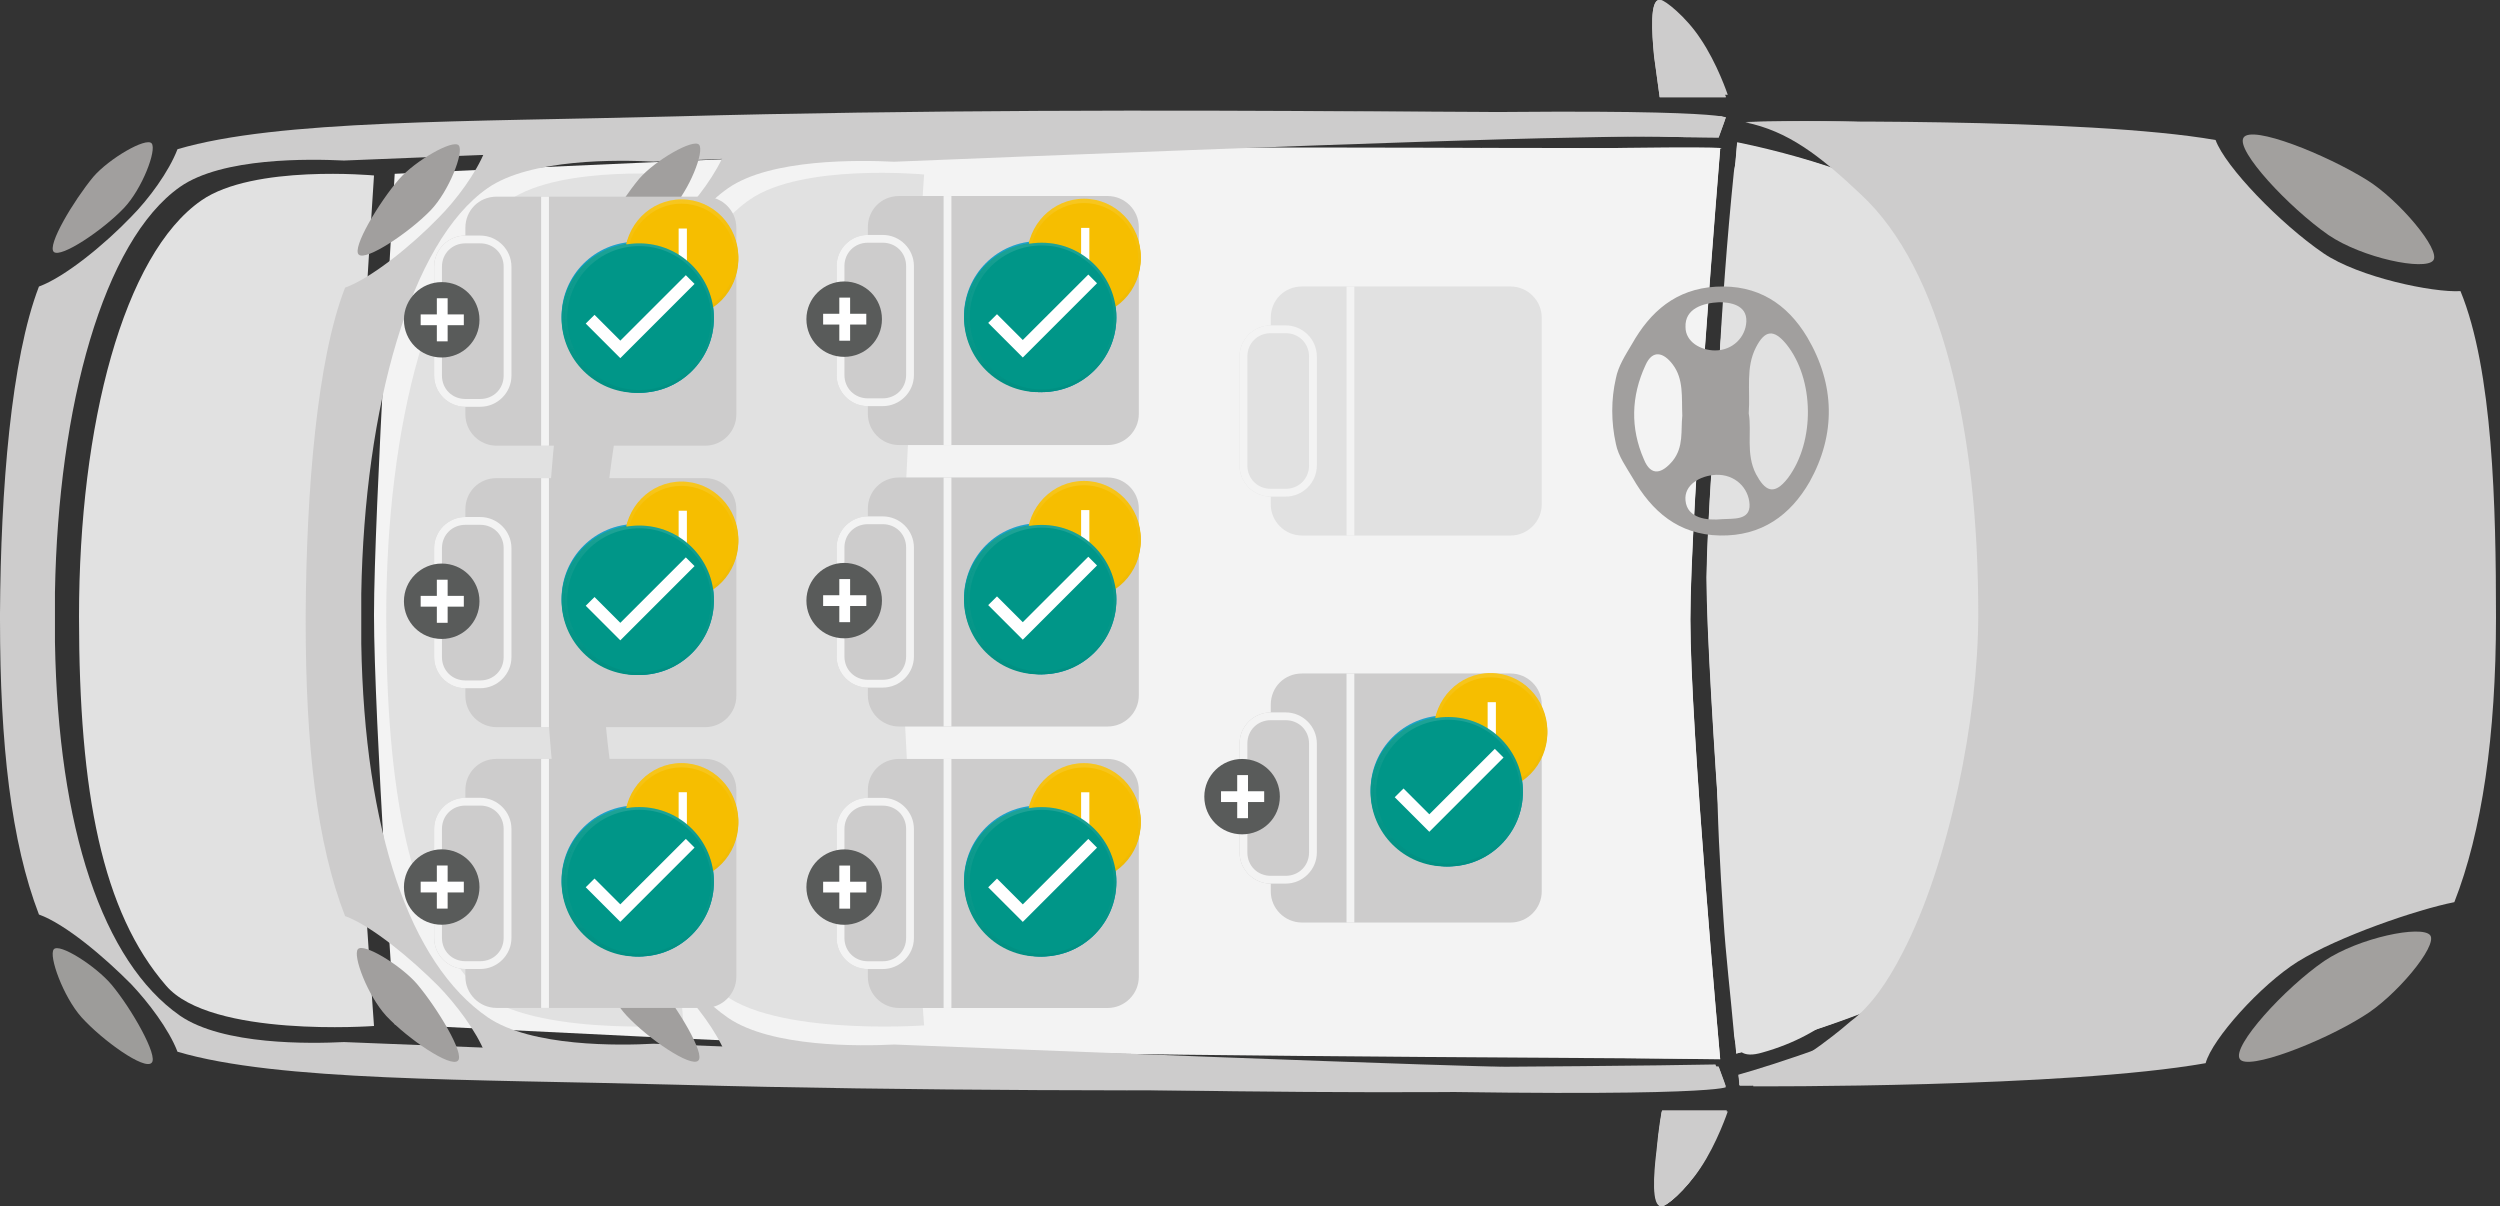 <?xml version="1.0" encoding="UTF-8"?>
<svg width="458px" height="221px" viewBox="0 0 458 221" version="1.1" xmlns="http://www.w3.org/2000/svg" xmlns:xlink="http://www.w3.org/1999/xlink">
    <rect x="0" y="0" width="458" height="221" fill="#333333" stroke="none"/>
    <!-- Generator: Sketch 48.2 (47327) - http://www.bohemiancoding.com/sketch -->
    <desc>Created with Sketch.</desc>
    <defs>
        <linearGradient x1="50%" y1="0%" x2="50%" y2="99.021%" id="linearGradient-1">
            <stop stop-color="#000000" stop-opacity="0" offset="0%"></stop>
            <stop stop-color="#000000" stop-opacity="0.02" offset="80%"></stop>
            <stop stop-color="#000000" stop-opacity="0.04" offset="100%"></stop>
        </linearGradient>
        <linearGradient x1="50%" y1="0%" x2="50%" y2="100%" id="linearGradient-2">
            <stop stop-color="#FFFFFF" stop-opacity="0.12" offset="0%"></stop>
            <stop stop-color="#FFFFFF" stop-opacity="0.06" offset="20%"></stop>
            <stop stop-color="#FFFFFF" stop-opacity="0" offset="100%"></stop>
        </linearGradient>
        <circle id="path-3" cx="23.408" cy="23.4" r="13.685"></circle>
        <ellipse id="path-4" cx="10.408" cy="10.644" rx="10.408" ry="10.644"></ellipse>
        <circle id="path-5" cx="23.4" cy="23.4" r="13.685"></circle>
        <circle id="path-6" cx="14.408" cy="14.4" r="13.685"></circle>
        <ellipse id="path-7" cx="10.408" cy="10.644" rx="10.408" ry="10.644"></ellipse>
        <circle id="path-8" cx="14.4" cy="14.4" r="13.685"></circle>
        <circle id="path-9" cx="23.408" cy="23.4" r="13.685"></circle>
        <ellipse id="path-10" cx="10.408" cy="10.644" rx="10.408" ry="10.644"></ellipse>
        <circle id="path-11" cx="23.4" cy="23.4" r="13.685"></circle>
        <circle id="path-12" cx="14.408" cy="14.4" r="13.685"></circle>
        <ellipse id="path-13" cx="10.408" cy="10.644" rx="10.408" ry="10.644"></ellipse>
        <circle id="path-14" cx="14.4" cy="14.4" r="13.685"></circle>
        <circle id="path-15" cx="23.408" cy="23.4" r="13.685"></circle>
        <ellipse id="path-16" cx="10.408" cy="10.644" rx="10.408" ry="10.644"></ellipse>
        <circle id="path-17" cx="23.4" cy="23.4" r="13.685"></circle>
        <circle id="path-18" cx="14.408" cy="14.4" r="13.685"></circle>
        <ellipse id="path-19" cx="10.408" cy="10.644" rx="10.408" ry="10.644"></ellipse>
        <circle id="path-20" cx="14.4" cy="14.4" r="13.685"></circle>
        <circle id="path-21" cx="23.408" cy="23.4" r="13.685"></circle>
        <ellipse id="path-22" cx="10.408" cy="10.644" rx="10.408" ry="10.644"></ellipse>
        <circle id="path-23" cx="23.4" cy="23.4" r="13.685"></circle>
        <circle id="path-24" cx="14.408" cy="14.4" r="13.685"></circle>
        <ellipse id="path-25" cx="10.408" cy="10.644" rx="10.408" ry="10.644"></ellipse>
        <circle id="path-26" cx="14.4" cy="14.4" r="13.685"></circle>
        <circle id="path-27" cx="23.408" cy="23.4" r="13.685"></circle>
        <ellipse id="path-28" cx="10.408" cy="10.644" rx="10.408" ry="10.644"></ellipse>
        <circle id="path-29" cx="23.4" cy="23.4" r="13.685"></circle>
        <circle id="path-30" cx="14.408" cy="14.4" r="13.685"></circle>
        <ellipse id="path-31" cx="10.408" cy="10.644" rx="10.408" ry="10.644"></ellipse>
        <circle id="path-32" cx="14.4" cy="14.4" r="13.685"></circle>
        <circle id="path-33" cx="23.408" cy="23.4" r="13.685"></circle>
        <ellipse id="path-34" cx="10.408" cy="10.644" rx="10.408" ry="10.644"></ellipse>
        <circle id="path-35" cx="23.4" cy="23.4" r="13.685"></circle>
        <circle id="path-36" cx="14.408" cy="14.4" r="13.685"></circle>
        <ellipse id="path-37" cx="10.408" cy="10.644" rx="10.408" ry="10.644"></ellipse>
        <circle id="path-38" cx="14.4" cy="14.4" r="13.685"></circle>
        <circle id="path-39" cx="23.408" cy="23.4" r="13.685"></circle>
        <ellipse id="path-40" cx="10.408" cy="10.644" rx="10.408" ry="10.644"></ellipse>
        <circle id="path-41" cx="23.4" cy="23.4" r="13.685"></circle>
        <circle id="path-42" cx="14.408" cy="14.4" r="13.685"></circle>
        <ellipse id="path-43" cx="10.408" cy="10.644" rx="10.408" ry="10.644"></ellipse>
        <circle id="path-44" cx="14.4" cy="14.4" r="13.685"></circle>
    </defs>
    <g id="car_graphics" stroke="none" stroke-width="1" fill="none" fill-rule="evenodd">
        <g id="car_graphics_normal">
            <g id="big_car" fill-rule="nonzero">
                <path d="M9.862,46.154 C11.155,47.313 18.81,42.206 22.711,38.107 C26.04,34.609 28.774,27.442 27.778,26.262 C26.761,25.103 19.976,29.051 17.092,32.399 C13.466,36.798 8.569,44.974 9.862,46.154 L9.862,46.154 Z" id="Shape" fill="#A19F9E"></path>
                <path d="M27.774,194.708 C26.48,196.117 18.827,190.662 14.926,186.355 C11.596,182.617 8.861,175.098 9.858,173.908 C10.875,172.722 17.512,176.943 20.417,180.373 C24.169,184.858 29.067,193.567 27.774,194.708 L27.774,194.708 Z" id="Shape" fill="#9D9C9A"></path>
                <path d="M185.563,195.354 C160.052,194.878 81.846,191.639 63.018,190.905 C56.893,191.208 40.849,191.509 32.966,186.067 C18.808,176.176 10.647,151.772 10.068,117.651 L10.068,113.095 L10.068,108.537 C10.647,74.416 18.958,44.116 32.966,34.247 C40.699,28.805 56.742,29.107 63.018,29.41 C81.846,28.653 160.181,25.436 185.563,24.983 C214.459,24.399 293.371,24.831 314.277,24.983 C315.134,22.629 315.562,21.312 315.562,21.312 C315.562,21.312 209.49,18.957 124.152,21.312 C85.339,22.348 50.917,21.895 32.516,27.337 C30.932,31.462 27.268,36.451 24.055,39.691 C19.257,44.701 11.952,50.726 7.133,52.497 C2.035,65.734 0.13,89.705 0,112.361 L0,112.944 L0,113.549 C0,136.354 2.035,154.279 7.133,167.538 C11.952,169.266 19.107,175.312 24.055,180.323 C27.118,183.562 30.931,188.529 32.516,192.677 C50.917,198.119 85.488,197.686 124.152,198.723 C209.49,201.055 315.562,198.723 315.562,198.723 C315.562,198.723 315.134,197.384 314.277,195.009 C293.371,195.44 214.459,195.915 185.563,195.354 L185.563,195.354 Z" id="Shape" fill="#CDCCCC"></path>
                <path d="M68.517,187.961 C68.517,187.961 38.626,190.164 30.432,180.575 C18.712,167.053 14.475,145.282 14.475,112.927 C14.475,77.763 22.668,46.574 36.884,36.725 C46.41,30.094 68.517,32.146 68.517,32.146 C68.517,32.146 64.41,94.242 64.41,112.927 C64.41,131.759 68.517,187.961 68.517,187.961 L68.517,187.961 Z" id="Shape" fill="#E1E1E1"></path>
                <path d="M182.074,192.629 C215.055,193.537 314.597,193.969 314.597,193.969 C314.597,193.969 309.197,133.615 309.197,113.424 C309.197,93.407 314.597,27.28 314.597,27.28 C314.597,27.28 217.263,26.696 184.838,27.28 C156.679,27.886 72.31,31.841 72.31,31.841 C72.31,31.841 68.517,93.989 68.517,112.69 C68.517,131.365 72.31,187.657 72.31,187.657 C72.31,187.657 154.622,191.895 182.074,192.629" id="Shape" fill="#F3F3F3"></path>
                <path d="M304.402,17.37 L316.527,17.37 C316.527,17.37 314.615,11.622 311.486,7.032 C308.835,3.011 304.968,0 304.273,0 C302.622,0.148 302.925,5.6 303.361,10.044 C303.794,14.213 304.402,17.37 304.402,17.37 L304.402,17.37 Z" id="Shape" fill="#CDCCCC"></path>
                <path d="M304.408,203.62 L316.527,203.62 C316.527,203.62 314.574,209.453 311.511,213.998 C308.804,218.07 305.163,221.115 304.275,220.986 C302.588,220.857 302.9,215.455 303.477,210.738 C303.831,206.794 304.408,203.62 304.408,203.62 L304.408,203.62 Z" id="Shape" fill="#CDCCCC"></path>
                <path d="M318.242,26.056 C318.242,26.056 343.504,30.923 352.725,39.468 C366.45,52.427 378.415,74.234 378.288,106.512 C378.288,141.732 369.624,168.385 352.983,179.764 C343.376,186.254 318.071,193.004 318.071,193.004 C318.071,193.004 312.667,124.467 312.667,105.775 C312.838,87.064 318.242,26.056 318.242,26.056 L318.242,26.056 Z" id="Shape" fill="#E1E1E1"></path>
                <path d="M351.808,183.492 C343.385,189.24 324.314,195.247 318.457,196.889 C318.628,198.055 318.628,198.79 318.628,198.79 C318.628,198.79 348.774,199.092 374.13,194.554 C375.285,190.148 384.007,180.251 390.721,175.972 C397.99,171.435 409.364,166.422 416.034,165.083 C420.994,152.29 423.645,134.659 423.645,112.986 C423.645,92.696 423.046,67.675 417.231,53.241 C412.272,53.544 401.752,50.735 395.381,46.327 C387.513,40.882 377.636,30.424 375.84,25.584 C352.579,21.456 325.47,22.19 320.082,22.343 C327.779,23.963 347.02,28.674 354.589,35.869 C368.998,49.568 382.553,78.414 382.553,112.555 C382.425,149.525 369.297,171.436 351.808,183.492" id="Shape" fill="#CDCCCC"></path>
                <path d="M379.401,194.352 C377.944,191.996 387.585,181.261 394.697,176.241 C400.995,171.92 412.349,169.564 413.805,171.484 C415.306,173.404 407.55,182.919 401.724,186.498 C394.44,191.254 380.858,196.753 379.401,194.352 L379.401,194.352 Z" id="Shape" fill="#A2A09E"></path>
                <path d="M380.367,25.615 C378.905,28.011 388.54,38.654 395.723,43.733 C401.875,48.087 413.316,50.483 414.779,48.526 C416.242,46.592 408.499,37.158 402.734,33.552 C395.294,28.759 381.659,23.372 380.367,25.615 L380.367,25.615 Z" id="Shape" fill="#A2A09E"></path>
            </g>
            <g id="normal_car" transform="translate(56, 0)" fill-rule="nonzero">
                <path d="M9.728,46.647 C11.05,47.857 18.872,42.671 22.858,38.563 C26.26,35.061 29.055,27.799 28.036,26.633 C26.996,25.464 20.063,29.443 17.116,32.812 C13.412,37.094 8.407,45.48 9.728,46.647 L9.728,46.647 Z" id="Shape" fill="#A19F9E"></path>
                <path d="M27.886,194.322 C26.564,195.664 18.742,190.347 14.755,186.11 C11.354,182.392 8.559,175.042 9.577,173.874 C10.617,172.709 17.398,176.816 20.367,180.231 C24.202,184.77 29.208,193.155 27.886,194.322 L27.886,194.322 Z" id="Shape" fill="#A19F9E"></path>
                <path d="M187.726,195.664 C161.897,195.188 82.79,191.99 63.745,191.209 C57.548,191.556 41.319,191.816 33.346,186.368 C19.023,176.513 10.768,152.086 10.183,117.892 L10.183,113.351 L10.183,108.813 C10.768,74.659 19.175,44.313 33.346,34.455 C41.168,29.007 57.396,29.268 63.745,29.613 C82.79,28.836 162.028,25.638 187.726,25.16 C216.933,24.578 237.733,25.031 258.836,25.16 C259.746,22.803 260.18,21.487 260.18,21.487 C260.18,21.487 211.906,19.13 125.583,21.487 C86.322,22.524 51.503,22.068 32.891,27.538 C31.288,31.644 27.583,36.659 24.332,39.903 C19.478,44.917 12.09,50.928 7.215,52.7 C2.059,65.929 0.13,89.965 0,112.617 L0,113.223 L0,113.829 C0,136.612 2.059,154.551 7.215,167.824 C12.09,169.598 19.327,175.647 24.332,180.664 C27.431,183.862 31.288,188.878 32.891,193.029 C51.503,198.472 86.475,198.041 125.583,199.037 C211.906,201.414 260.18,199.037 260.18,199.037 C260.18,199.037 259.746,197.695 258.836,195.36 C237.733,195.795 216.933,196.226 187.726,195.664 L187.726,195.664 Z" id="Shape" fill="#CDCCCC"></path>
                <path d="M69.206,187.839 C69.206,187.839 39.088,190.087 30.833,180.664 C19.024,167.09 14.756,145.301 14.756,112.92 C14.756,77.729 23.011,46.518 37.333,36.66 C46.932,30.046 69.206,32.078 69.206,32.078 C69.206,32.078 65.067,94.202 65.067,112.92 C65.067,131.639 69.206,187.839 69.206,187.839 L69.206,187.839 Z" id="Shape" fill="#E1E1E1"></path>
                <path d="M184.172,192.725 C217.539,193.589 259.141,194.066 259.141,194.066 C259.141,194.066 253.68,133.67 253.68,113.483 C253.68,93.51 259.141,27.367 259.141,27.367 C259.141,27.367 219.75,26.761 186.945,27.367 C158.497,27.969 73.193,31.949 73.193,31.949 C73.193,31.949 69.357,94.07 69.357,112.79 C69.357,131.468 73.193,187.709 73.193,187.709 C73.193,187.709 156.416,191.99 184.172,192.725" id="Shape" fill="#F3F3F3"></path>
                <path d="M248.048,17.812 L260.18,17.812 C260.18,17.812 258.274,11.911 255.154,7.199 C252.51,3.091 248.653,0 247.917,0 C246.312,0.132 246.572,5.728 247.049,10.29 C247.614,14.571 248.048,17.812 248.048,17.812 L248.048,17.812 Z" id="Shape" fill="#CDCCCC"></path>
                <path d="M248.522,203.489 L260.354,203.489 C260.354,203.489 258.404,209.369 255.457,213.906 C252.813,218.015 249.259,221.126 248.392,220.952 C246.747,220.822 247.049,215.376 247.614,210.664 C247.917,206.688 248.522,203.489 248.522,203.489 L248.522,203.489 Z" id="Shape" fill="#CDCCCC"></path>
                <path d="M262.261,26.199 C262.261,26.199 287.783,31.084 297.102,39.601 C310.968,52.527 323.015,74.314 322.928,106.566 C322.928,141.754 314.175,168.431 297.361,179.754 C287.653,186.24 262.087,193.029 262.087,193.029 C262.087,193.029 256.626,124.551 256.626,105.875 C256.8,87.152 262.261,26.199 262.261,26.199 L262.261,26.199 Z" id="Shape" fill="#E1E1E1"></path>
                <path d="M296.32,183.6 C287.783,189.31 268.413,195.359 262.519,197.004 C262.694,198.173 262.694,198.907 262.694,198.907 C262.694,198.907 293.242,199.164 318.939,194.626 C320.068,190.215 328.951,180.317 335.755,176.081 C343.122,171.496 354.648,166.484 361.41,165.185 C366.435,152.388 369.08,134.708 369.08,113.048 C369.08,92.732 368.516,67.742 362.622,53.306 C357.597,53.562 346.936,50.796 340.436,46.389 C332.462,40.941 322.452,30.48 320.675,25.639 C297.102,21.489 269.628,22.224 264.166,22.373 C271.968,23.995 291.467,28.707 299.138,35.925 C313.742,49.587 327.48,78.464 327.48,112.617 C327.349,149.709 314.045,171.671 296.32,183.6" id="Shape" fill="#CDCCCC"></path>
                <path d="M324.662,194.066 C323.187,191.686 332.938,181.095 340.175,176.082 C346.501,171.799 358.028,169.423 359.502,171.368 C360.976,173.272 353.177,182.696 347.238,186.24 C339.743,190.778 326.005,196.226 324.662,194.066 L324.662,194.066 Z" id="Shape" fill="#A2A09E"></path>
                <path d="M325.398,25.161 C323.925,27.539 333.675,38 340.912,42.973 C347.108,47.251 358.635,49.587 360.11,47.683 C361.582,45.784 353.739,36.531 347.975,32.987 C340.436,28.23 326.872,22.958 325.398,25.161 L325.398,25.161 Z" id="Shape" fill="#A2A09E"></path>
            </g>
            <g id="small_car" transform="translate(100, 0)" fill-rule="nonzero">
                <path d="M9.742,46.583 C11.066,47.708 18.896,42.606 22.889,38.451 C26.294,34.904 29.094,27.726 28.073,26.514 C27.033,25.346 20.089,29.325 17.14,32.7 C13.43,37.156 8.418,45.374 9.742,46.583 L9.742,46.583 Z" id="Shape" fill="#A19F9E"></path>
                <path d="M27.922,194.3 C26.598,195.64 18.767,190.32 14.775,186.037 C11.368,182.403 8.57,175.008 9.589,173.84 C10.63,172.628 17.42,176.78 20.393,180.155 C24.233,184.738 29.244,193.131 27.922,194.3 L27.922,194.3 Z" id="Shape" fill="#A19F9E"></path>
                <path d="M187.963,195.769 C162.103,195.336 82.897,192.093 63.827,191.357 C57.622,191.66 41.372,191.92 33.388,186.469 C19.048,176.606 10.782,152.166 10.197,117.997 L10.197,113.455 L10.197,108.871 C10.782,74.699 19.2,44.335 33.388,34.473 C41.22,29.022 57.469,29.325 63.827,29.628 C82.896,28.849 162.232,25.649 187.963,25.216 C217.207,24.612 193.69,25.043 214.864,25.216 C215.733,22.837 216.165,21.496 216.165,21.496 C216.165,21.496 212.174,19.159 125.743,21.496 C86.433,22.535 51.569,22.102 32.934,27.552 C31.328,31.704 27.619,36.679 24.364,39.922 C19.506,44.94 12.107,50.996 7.225,52.725 C2.061,66.007 0.131,90.012 0,112.677 L0,113.283 L0,113.888 C0,136.727 2.061,154.676 7.225,167.956 C12.106,169.687 19.352,175.741 24.363,180.761 C27.466,184.005 31.327,188.979 32.933,193.131 C51.569,198.582 86.585,198.149 125.742,199.186 C212.173,201.523 216.164,199.186 216.164,199.186 C216.164,199.186 215.732,197.846 214.863,195.467 C193.69,195.899 217.207,196.246 187.963,195.769 L187.963,195.769 Z" id="Shape" fill="#CDCCCC"></path>
                <path d="M69.292,187.854 C69.292,187.854 39.136,190.016 30.87,180.588 C19.047,167.047 14.775,145.248 14.775,112.85 C14.775,77.642 23.041,46.413 37.38,36.551 C46.991,29.889 69.292,31.965 69.292,31.965 C69.292,31.965 65.149,94.165 65.149,112.85 C65.149,131.536 69.292,187.854 69.292,187.854 L69.292,187.854 Z" id="Shape" fill="#E1E1E1"></path>
                <path d="M184.406,192.699 C217.815,193.562 215.125,193.994 215.125,193.994 C215.125,193.994 209.657,133.612 209.657,113.455 C209.657,93.384 215.125,27.249 215.125,27.249 C215.125,27.249 220.027,26.686 187.18,27.249 C158.696,27.856 73.286,31.792 73.286,31.792 C73.286,31.792 69.445,93.992 69.445,112.677 C69.445,131.406 73.286,187.68 73.286,187.68 C73.286,187.68 156.614,191.921 184.406,192.699" id="Shape" fill="#F3F3F3"></path>
                <path d="M204.06,17.821 L216.165,17.821 C216.165,17.821 214.257,11.938 211.131,7.224 C208.487,3.071 204.626,0 203.931,0 C202.282,0.13 202.586,5.754 203.018,10.337 C203.582,14.445 204.06,17.821 204.06,17.821 L204.06,17.821 Z" id="Shape" fill="#CDCCCC"></path>
                <path d="M204.494,203.425 L216.338,203.425 C216.338,203.425 214.43,209.308 211.436,213.893 C208.79,218.045 205.231,221.118 204.362,220.985 C202.715,220.813 203.017,215.364 203.582,210.649 C203.931,206.67 204.494,203.425 204.494,203.425 L204.494,203.425 Z" id="Shape" fill="#CDCCCC"></path>
                <path d="M246.626,50.824 C254.608,65.096 257.56,80.884 258.428,96.934 C259.468,116.093 258.731,135.082 253.133,153.639 C249.574,165.277 247.361,176.047 238.207,184.438 C233.783,188.547 228.575,191.227 222.847,192.829 C219.29,193.867 217.814,192.699 217.641,189.153 C217.032,182.23 216.164,175.136 215.733,168.216 C215.125,158.96 214.562,149.53 214.562,140.231 C214.691,128.769 212.476,117.263 213.044,111.379 C214.084,80.885 215.125,56.099 217.642,31.533 C218.076,27.25 220.462,27.553 223.283,28.417 C234.823,32.398 240.551,40.097 246.626,50.824" id="Shape" fill="#E1E1E1"></path>
                <path d="M350.76,53.332 C345.77,53.635 332.188,50.824 325.681,46.413 C317.697,40.962 307.632,30.494 305.896,25.65 C282.205,21.498 225.192,22.276 219.723,22.407 C227.536,24.008 233.306,28.417 240.986,35.685 C255.651,49.354 262.419,78.508 262.419,112.547 C262.419,131.406 257.126,158.094 248.535,174.576 C245.758,180.024 242.633,184.438 239.076,187.075 C239.076,187.075 229.357,195.64 224.15,196.375 L221.026,197.111 C221.199,198.278 221.199,199.015 221.199,199.015 C221.199,199.015 278.385,199.315 304.072,194.774 C305.288,190.32 314.138,180.457 320.952,176.175 C328.328,171.591 342.82,166.617 349.632,165.277 C354.666,152.474 357.267,134.781 357.267,113.111 C357.267,92.779 356.705,67.779 350.76,53.332 Z" id="Shape" fill="#CDCCCC"></path>
                <path d="M310.322,193.995 C308.846,191.661 318.564,181.019 325.81,176.047 C332.188,171.763 343.686,169.428 345.205,171.333 C346.68,173.234 338.827,182.664 332.883,186.21 C325.376,190.925 311.621,196.246 310.322,193.995 L310.322,193.995 Z" id="Shape" fill="#A2A09E"></path>
                <path d="M311.016,25.217 C309.539,27.554 319.345,38.019 326.549,43.039 C332.754,47.276 344.293,49.656 345.77,47.708 C347.246,45.807 339.391,36.55 333.665,33.003 C326.113,28.289 312.49,22.838 311.016,25.217 L311.016,25.217 Z" id="Shape" fill="#A2A09E"></path>
            </g>
            <g id="seat_driver" transform="translate(227.085, 52.484)" fill-rule="nonzero">
                <path d="M11.445,0 L49.638,0 C52.784,0 55.362,2.567 55.362,5.703 L55.362,39.92 C55.362,43.056 52.784,45.624 49.638,45.624 L11.445,45.624 C8.296,45.624 5.721,43.056 5.721,39.92 L5.721,5.703 C5.721,2.567 8.155,0 11.445,0 L11.445,0 Z" id="Shape" fill="#E1E1E1"></path>
                <path d="M5.721,7.129 L8.441,7.129 C11.587,7.129 14.162,9.696 14.162,12.831 L14.162,32.793 C14.162,35.929 11.587,38.493 8.441,38.493 L5.721,38.493 C2.575,38.493 0,35.929 0,32.793 L0,12.831 C0,9.696 2.575,7.129 5.721,7.129 L5.721,7.129 Z" id="Shape" fill="#E1E1E1"></path>
                <path d="M8.441,37.067 C10.872,37.067 12.732,35.216 12.732,32.793 L12.732,12.831 C12.732,10.409 10.872,8.555 8.441,8.555 L5.721,8.555 C3.291,8.555 1.431,10.409 1.431,12.831 L1.431,32.793 C1.431,35.216 3.291,37.067 5.721,37.067 L8.441,37.067 L8.441,37.067 Z M8.441,38.493 L5.721,38.493 C2.575,38.493 0,35.929 0,32.793 L0,12.831 C0,9.696 2.575,7.129 5.721,7.129 L8.441,7.129 C11.587,7.129 14.162,9.696 14.162,12.831 L14.162,32.793 C14.163,35.929 11.587,38.493 8.441,38.493 L8.441,38.493 L8.441,38.493 Z" id="Shape" fill="#F3F3F3"></path>
                <polygon id="Shape" fill="#F3F3F3" points="21.028 45.624 19.6 45.624 19.6 0 21.028 0"></polygon>
            </g>
            <g id="seat_1" transform="translate(220.626, 121.357)">
                <path d="M17.904,2.027 L56.102,2.027 C59.248,2.027 61.82,4.594 61.82,7.73 L61.82,41.947 C61.82,45.083 59.248,47.652 56.102,47.652 L17.904,47.652 C14.756,47.652 12.18,45.083 12.18,41.947 L12.18,7.73 C12.18,4.594 14.613,2.027 17.904,2.027 L17.904,2.027 Z" id="Shape" fill="#CDCCCC" fill-rule="nonzero"></path>
                <path d="M12.18,9.156 L14.898,9.156 C18.046,9.156 20.621,11.723 20.621,14.859 L20.621,34.821 C20.621,37.956 18.046,40.52 14.898,40.52 L12.18,40.52 C9.034,40.52 6.459,37.956 6.459,34.82 L6.459,14.859 C6.459,11.723 9.034,9.156 12.18,9.156 L12.18,9.156 Z" id="Shape" fill="#CDCCCC" fill-rule="nonzero"></path>
                <path d="M14.898,39.094 C17.331,39.094 19.19,37.243 19.19,34.82 L19.19,14.859 C19.19,12.436 17.331,10.582 14.898,10.582 L12.18,10.582 C9.749,10.582 7.89,12.436 7.89,14.859 L7.89,34.821 C7.89,37.243 9.749,39.094 12.18,39.094 L14.898,39.094 L14.898,39.094 Z M14.898,40.52 L12.18,40.52 C9.034,40.52 6.459,37.956 6.459,34.82 L6.459,14.859 C6.459,11.723 9.034,9.156 12.18,9.156 L14.898,9.156 C18.046,9.156 20.621,11.723 20.621,14.859 L20.621,34.821 C20.621,37.956 18.046,40.52 14.898,40.52 L14.898,40.52 L14.898,40.52 Z" id="Shape" fill="#F3F3F3" fill-rule="nonzero"></path>
                <polygon id="Shape" fill="#F3F3F3" fill-rule="nonzero" points="27.487 47.651 26.056 47.651 26.056 2.027 27.487 2.027"></polygon>
                <g id="icon_tether" transform="translate(0, 17.681)">
                    <path d="M6.925,0.003 C10.779,0.003 13.844,3.062 13.844,6.909 C13.844,10.756 10.779,13.814 6.925,13.814 C3.069,13.814 0.004,10.756 0.004,6.909 C0.004,3.062 3.167,0.003 6.925,0.003 L6.925,0.003 Z" id="Shape" fill="#595B5A" fill-rule="nonzero"></path>
                    <polygon id="Shape" fill="#FFFFFF" fill-rule="nonzero" points="8.008 10.854 6.03 10.854 6.03 7.894 3.065 7.894 3.065 5.92 6.03 5.92 6.03 2.959 8.008 2.959 8.008 5.92 10.972 5.92 10.972 7.894 8.008 7.894"></polygon>
                    <g id="hover_area" fill="#D8D8D8" fill-opacity="0">
                        <rect id="Shape" x="0.004" y="0.003" width="13.84" height="13.84"></rect>
                    </g>
                </g>
                <g id="icon_blue_2" transform="translate(20.274, 0)">
                    <g id="ic_check-copy" transform="translate(0.467, 0)">
                        <g id="Icon-24px">
                            <g id="button-bg-copy-2">
                                <use fill="#0096C3" fill-rule="evenodd" xlink:href="#path-3"></use>
                                <circle stroke="url(#linearGradient-1)" stroke-width="0.5" cx="23.408" cy="23.4" r="13.435"></circle>
                                <circle stroke="url(#linearGradient-2)" stroke-width="0.5" cx="23.408" cy="23.4" r="13.435"></circle>
                            </g>
                            <polygon id="Shape" points="0 0 46.672 0 46.672 46.63 0 46.63"></polygon>
                            <polygon id="Shape" fill="#FFFFFF" points="19.791 27.502 15.182 22.788 13.613 24.382 19.791 30.7 33.053 17.137 31.495 15.543"></polygon>
                            <g id="Icon-Notification" transform="translate(21.288, 1.943)">
                                <g id="button-bg-copy-2">
                                    <use fill="#F6BE00" fill-rule="evenodd" xlink:href="#path-4"></use>
                                    <ellipse stroke="url(#linearGradient-1)" stroke-width="0.5" cx="10.408" cy="10.644" rx="10.158" ry="10.394"></ellipse>
                                    <ellipse stroke="url(#linearGradient-2)" stroke-width="0.5" cx="10.408" cy="10.644" rx="10.158" ry="10.394"></ellipse>
                                </g>
                                <g id="ic_error" transform="translate(9.882, 5.053)" fill="#FFFFFF">
                                    <g id="Icon-24px">
                                        <path d="M1.51,13.234 L0,13.234 L0,11.029 L1.51,11.029 L1.51,13.234 L1.51,13.234 Z M1.51,7.72 L0,7.72 L0,0 L1.51,0 L1.51,7.72 L1.51,7.72 Z" id="Shape"></path>
                                    </g>
                                </g>
                            </g>
                        </g>
                    </g>
                </g>
                <g id="icon_blue" transform="translate(21.288, 0.287)">
                    <g id="ic_check-copy-2">
                        <g id="Icon-24px">
                            <polygon id="Shape" points="0 0 46.63 0 46.63 46.63 0 46.63"></polygon>
                            <g id="button-bg">
                                <use fill="#0096C3" fill-rule="evenodd" xlink:href="#path-5"></use>
                                <circle stroke="url(#linearGradient-1)" stroke-width="0.5" cx="23.4" cy="23.4" r="13.435"></circle>
                                <circle stroke="url(#linearGradient-2)" stroke-width="0.5" cx="23.4" cy="23.4" r="13.435"></circle>
                            </g>
                            <polygon id="Shape" fill="#FFFFFF" points="19.936 27.534 15.21 22.808 13.6 24.406 19.936 30.742 33.536 17.141 31.938 15.543"></polygon>
                        </g>
                    </g>
                </g>
                <g id="icon_red" transform="translate(21.288, 0.287)">
                    <g id="x-icon">
                        <circle id="button-bg-copy" fill="#8A1538" cx="23.315" cy="23.315" r="13.6"></circle>
                        <polygon id="Shape" fill="#FFFFFF" points="31.411 17.141 29.813 15.543 23.477 21.879 17.141 15.543 15.543 17.141 21.879 23.477 15.543 29.813 17.141 31.411 23.477 25.075 29.813 31.411 31.411 29.813 25.075 23.477"></polygon>
                        <polygon id="Shape-Copy" points="0 0 46.63 0 46.63 46.63 0 46.63"></polygon>
                    </g>
                </g>
                <g id="icon_orange" transform="translate(20.274, 0.287)">
                    <g id="Icon-yes" transform="translate(9.467, 9)">
                        <g id="button-bg-copy-2">
                            <use fill="#009688" fill-rule="evenodd" xlink:href="#path-6"></use>
                            <circle stroke="url(#linearGradient-1)" stroke-width="0.5" cx="14.408" cy="14.4" r="13.435"></circle>
                            <circle stroke="url(#linearGradient-2)" stroke-width="0.5" cx="14.408" cy="14.4" r="13.435"></circle>
                        </g>
                        <polygon id="Shape" fill="#FFFFFF" points="10.791 18.502 6.182 13.788 4.613 15.382 10.791 21.7 24.053 8.137 22.495 6.543"></polygon>
                    </g>
                    <g id="Icon-Notification" transform="translate(21.754, 1.943)">
                        <g id="button-bg-copy-2">
                            <use fill="#F6BE00" fill-rule="evenodd" xlink:href="#path-7"></use>
                            <ellipse stroke="url(#linearGradient-1)" stroke-width="0.5" cx="10.408" cy="10.644" rx="10.158" ry="10.394"></ellipse>
                            <ellipse stroke="url(#linearGradient-2)" stroke-width="0.5" cx="10.408" cy="10.644" rx="10.158" ry="10.394"></ellipse>
                        </g>
                        <g id="ic_error" transform="translate(9.882, 5.053)" fill="#FFFFFF">
                            <g id="Icon-24px">
                                <path d="M1.51,13.234 L0,13.234 L0,11.029 L1.51,11.029 L1.51,13.234 L1.51,13.234 Z M1.51,7.72 L0,7.72 L0,0 L1.51,0 L1.51,7.72 L1.51,7.72 Z" id="Shape"></path>
                            </g>
                        </g>
                    </g>
                    <g id="hover_area" fill="#FFFFFF" fill-opacity="0">
                        <polygon id="Shape" points="0.467 0 47.138 0 47.138 46.63 0.467 46.63"></polygon>
                    </g>
                </g>
                <g id="icon_green" transform="translate(21.288, 0.287)">
                    <g id="ic_check-copy-2" transform="translate(9, 9)">
                        <g id="Icon-24px" transform="translate(0, 0)">
                            <g id="button-bg">
                                <use fill="#009688" fill-rule="evenodd" xlink:href="#path-8"></use>
                                <circle stroke="url(#linearGradient-1)" stroke-width="0.5" cx="14.4" cy="14.4" r="13.435"></circle>
                                <circle stroke="url(#linearGradient-2)" stroke-width="0.5" cx="14.4" cy="14.4" r="13.435"></circle>
                            </g>
                            <polygon id="Shape" fill="#FFFFFF" points="10.936 18.534 6.21 13.808 4.6 15.406 10.936 21.742 24.536 8.141 22.938 6.543"></polygon>
                        </g>
                    </g>
                    <g id="hover_area" fill="#FFFFFF" fill-opacity="0">
                        <polygon id="Shape" points="2.13162821e-14 0 46.63 0 46.63 46.63 2.13162821e-14 46.63"></polygon>
                    </g>
                </g>
            </g>
            <g id="seat_2" transform="translate(147.733, 33.883)">
                <path d="M16.981,2.027 L55.179,2.027 C58.325,2.027 60.898,4.594 60.898,7.73 L60.898,41.947 C60.898,45.083 58.325,47.652 55.179,47.652 L16.981,47.652 C13.833,47.652 11.258,45.083 11.258,41.947 L11.258,7.73 C11.258,4.594 13.691,2.027 16.981,2.027 L16.981,2.027 Z" id="Shape" fill="#CDCCCC" fill-rule="nonzero"></path>
                <path d="M11.258,9.156 L13.975,9.156 C17.124,9.156 19.698,11.723 19.698,14.859 L19.698,34.821 C19.698,37.956 17.124,40.52 13.975,40.52 L11.258,40.52 C8.111,40.52 5.536,37.956 5.536,34.82 L5.536,14.859 C5.536,11.723 8.111,9.156 11.258,9.156 L11.258,9.156 Z" id="Shape" fill="#CDCCCC" fill-rule="nonzero"></path>
                <path d="M13.975,39.094 C16.408,39.094 18.268,37.243 18.268,34.82 L18.268,14.859 C18.268,12.436 16.408,10.582 13.975,10.582 L11.258,10.582 C8.827,10.582 6.967,12.436 6.967,14.859 L6.967,34.821 C6.967,37.243 8.827,39.094 11.258,39.094 L13.975,39.094 L13.975,39.094 Z M13.975,40.52 L11.258,40.52 C8.111,40.52 5.536,37.956 5.536,34.82 L5.536,14.859 C5.536,11.723 8.111,9.156 11.258,9.156 L13.975,9.156 C17.124,9.156 19.698,11.723 19.698,14.859 L19.698,34.821 C19.698,37.956 17.124,40.52 13.975,40.52 L13.975,40.52 L13.975,40.52 Z" id="Shape" fill="#F3F3F3" fill-rule="nonzero"></path>
                <polygon id="Shape" fill="#F3F3F3" fill-rule="nonzero" points="26.565 47.651 25.134 47.651 25.134 2.027 26.565 2.027"></polygon>
                <g id="icon_tether" transform="translate(0, 17.681)">
                    <path d="M6.921,0 C10.775,0 13.84,3.059 13.84,6.906 C13.84,10.753 10.775,13.812 6.921,13.812 C3.065,13.812 0,10.753 0,6.906 C0,3.059 3.163,0 6.921,0 L6.921,0 Z" id="Shape" fill="#595B5A" fill-rule="nonzero"></path>
                    <polygon id="Shape" fill="#FFFFFF" fill-rule="nonzero" points="8.008 10.854 6.03 10.854 6.03 7.894 3.065 7.894 3.065 5.92 6.03 5.92 6.03 2.959 8.008 2.959 8.008 5.92 10.972 5.92 10.972 7.894 8.008 7.894"></polygon>
                    <g id="hover_area" fill="#D8D8D8" fill-opacity="0">
                        <rect id="Shape" x="0.267" y="0.437" width="13.84" height="13.84"></rect>
                    </g>
                </g>
                <g id="icon_blue_2" transform="translate(18.691, 0.583)">
                    <g id="ic_check-copy" transform="translate(0.467, 0)">
                        <g id="Icon-24px">
                            <g id="button-bg-copy-2">
                                <use fill="#0096C3" fill-rule="evenodd" xlink:href="#path-9"></use>
                                <circle stroke="url(#linearGradient-1)" stroke-width="0.5" cx="23.408" cy="23.4" r="13.435"></circle>
                                <circle stroke="url(#linearGradient-2)" stroke-width="0.5" cx="23.408" cy="23.4" r="13.435"></circle>
                            </g>
                            <polygon id="Shape" points="0 0 46.672 0 46.672 46.63 0 46.63"></polygon>
                            <polygon id="Shape" fill="#FFFFFF" points="19.791 27.502 15.182 22.788 13.613 24.382 19.791 30.7 33.053 17.137 31.495 15.543"></polygon>
                            <g id="Icon-Notification" transform="translate(21.288, 1.943)">
                                <g id="button-bg-copy-2">
                                    <use fill="#F6BE00" fill-rule="evenodd" xlink:href="#path-10"></use>
                                    <ellipse stroke="url(#linearGradient-1)" stroke-width="0.5" cx="10.408" cy="10.644" rx="10.158" ry="10.394"></ellipse>
                                    <ellipse stroke="url(#linearGradient-2)" stroke-width="0.5" cx="10.408" cy="10.644" rx="10.158" ry="10.394"></ellipse>
                                </g>
                                <g id="ic_error" transform="translate(9.882, 5.053)" fill="#FFFFFF">
                                    <g id="Icon-24px">
                                        <path d="M1.51,13.234 L0,13.234 L0,11.029 L1.51,11.029 L1.51,13.234 L1.51,13.234 Z M1.51,7.72 L0,7.72 L0,0 L1.51,0 L1.51,7.72 L1.51,7.72 Z" id="Shape"></path>
                                    </g>
                                </g>
                            </g>
                        </g>
                    </g>
                </g>
                <g id="icon_blue" transform="translate(19.705, 0.87)">
                    <g id="ic_check-copy-2">
                        <g id="Icon-24px">
                            <polygon id="Shape" points="0 0 46.63 0 46.63 46.63 0 46.63"></polygon>
                            <g id="button-bg">
                                <use fill="#0096C3" fill-rule="evenodd" xlink:href="#path-11"></use>
                                <circle stroke="url(#linearGradient-1)" stroke-width="0.5" cx="23.4" cy="23.4" r="13.435"></circle>
                                <circle stroke="url(#linearGradient-2)" stroke-width="0.5" cx="23.4" cy="23.4" r="13.435"></circle>
                            </g>
                            <polygon id="Shape" fill="#FFFFFF" points="19.936 27.534 15.21 22.808 13.6 24.406 19.936 30.742 33.536 17.141 31.938 15.543"></polygon>
                        </g>
                    </g>
                </g>
                <g id="icon_red" transform="translate(19.705, 0.87)">
                    <g id="x-icon">
                        <circle id="button-bg-copy" fill="#8A1538" cx="23.315" cy="23.315" r="13.6"></circle>
                        <polygon id="Shape" fill="#FFFFFF" points="31.411 17.141 29.813 15.543 23.477 21.879 17.141 15.543 15.543 17.141 21.879 23.477 15.543 29.813 17.141 31.411 23.477 25.075 29.813 31.411 31.411 29.813 25.075 23.477"></polygon>
                        <polygon id="Shape-Copy" points="0 0 46.63 0 46.63 46.63 0 46.63"></polygon>
                    </g>
                </g>
                <g id="icon_orange" transform="translate(18.691, 0.87)">
                    <g id="Icon-yes" transform="translate(9.467, 9)">
                        <g id="button-bg-copy-2">
                            <use fill="#009688" fill-rule="evenodd" xlink:href="#path-12"></use>
                            <circle stroke="url(#linearGradient-1)" stroke-width="0.5" cx="14.408" cy="14.4" r="13.435"></circle>
                            <circle stroke="url(#linearGradient-2)" stroke-width="0.5" cx="14.408" cy="14.4" r="13.435"></circle>
                        </g>
                        <polygon id="Shape" fill="#FFFFFF" points="10.791 18.502 6.182 13.788 4.613 15.382 10.791 21.7 24.053 8.137 22.495 6.543"></polygon>
                    </g>
                    <g id="Icon-Notification" transform="translate(21.754, 1.943)">
                        <g id="button-bg-copy-2">
                            <use fill="#F6BE00" fill-rule="evenodd" xlink:href="#path-13"></use>
                            <ellipse stroke="url(#linearGradient-1)" stroke-width="0.5" cx="10.408" cy="10.644" rx="10.158" ry="10.394"></ellipse>
                            <ellipse stroke="url(#linearGradient-2)" stroke-width="0.5" cx="10.408" cy="10.644" rx="10.158" ry="10.394"></ellipse>
                        </g>
                        <g id="ic_error" transform="translate(9.882, 5.053)" fill="#FFFFFF">
                            <g id="Icon-24px">
                                <path d="M1.51,13.234 L0,13.234 L0,11.029 L1.51,11.029 L1.51,13.234 L1.51,13.234 Z M1.51,7.72 L0,7.72 L0,0 L1.51,0 L1.51,7.72 L1.51,7.72 Z" id="Shape"></path>
                            </g>
                        </g>
                    </g>
                    <g id="hover_area" fill="#FFFFFF" fill-opacity="0">
                        <polygon id="Shape" points="0.467 -1.42108547e-14 47.138 -1.42108547e-14 47.138 46.63 0.467 46.63"></polygon>
                    </g>
                </g>
                <g id="icon_green" transform="translate(19.705, 0.87)">
                    <g id="ic_check-copy-2" transform="translate(9, 9)">
                        <g id="Icon-24px" transform="translate(0, 0)">
                            <g id="button-bg">
                                <use fill="#009688" fill-rule="evenodd" xlink:href="#path-14"></use>
                                <circle stroke="url(#linearGradient-1)" stroke-width="0.5" cx="14.4" cy="14.4" r="13.435"></circle>
                                <circle stroke="url(#linearGradient-2)" stroke-width="0.5" cx="14.4" cy="14.4" r="13.435"></circle>
                            </g>
                            <polygon id="Shape" fill="#FFFFFF" points="10.936 18.534 6.21 13.808 4.6 15.406 10.936 21.742 24.536 8.141 22.938 6.543"></polygon>
                        </g>
                    </g>
                    <g id="hover_area" fill="#D8D8D8" fill-opacity="0">
                        <polygon id="Shape" points="2.84217094e-14 2.13162821e-14 46.63 2.13162821e-14 46.63 46.63 2.84217094e-14 46.63"></polygon>
                    </g>
                </g>
            </g>
            <g id="seat_3" transform="translate(147.733, 85.446)">
                <path d="M16.981,2.027 L55.179,2.027 C58.325,2.027 60.898,4.594 60.898,7.73 L60.898,41.947 C60.898,45.083 58.325,47.652 55.179,47.652 L16.981,47.652 C13.833,47.652 11.258,45.083 11.258,41.947 L11.258,7.73 C11.258,4.594 13.691,2.027 16.981,2.027 L16.981,2.027 Z" id="Shape" fill="#CDCCCC" fill-rule="nonzero"></path>
                <path d="M11.258,9.156 L13.975,9.156 C17.124,9.156 19.698,11.723 19.698,14.859 L19.698,34.821 C19.698,37.956 17.124,40.52 13.975,40.52 L11.258,40.52 C8.111,40.52 5.536,37.956 5.536,34.82 L5.536,14.859 C5.536,11.723 8.111,9.156 11.258,9.156 L11.258,9.156 Z" id="Shape" fill="#CDCCCC" fill-rule="nonzero"></path>
                <path d="M13.975,39.094 C16.408,39.094 18.268,37.243 18.268,34.82 L18.268,14.859 C18.268,12.436 16.408,10.582 13.975,10.582 L11.258,10.582 C8.827,10.582 6.967,12.436 6.967,14.859 L6.967,34.821 C6.967,37.243 8.827,39.094 11.258,39.094 L13.975,39.094 L13.975,39.094 Z M13.975,40.52 L11.258,40.52 C8.111,40.52 5.536,37.956 5.536,34.82 L5.536,14.859 C5.536,11.723 8.111,9.156 11.258,9.156 L13.975,9.156 C17.124,9.156 19.698,11.723 19.698,14.859 L19.698,34.821 C19.698,37.956 17.124,40.52 13.975,40.52 L13.975,40.52 L13.975,40.52 Z" id="Shape" fill="#F3F3F3" fill-rule="nonzero"></path>
                <polygon id="Shape" fill="#F3F3F3" fill-rule="nonzero" points="26.565 47.651 25.134 47.651 25.134 2.027 26.565 2.027"></polygon>
                <g id="icon_tether" transform="translate(0, 16.681)">
                    <path d="M6.921,1 C10.775,1 13.84,4.059 13.84,7.906 C13.84,11.753 10.775,14.812 6.921,14.812 C3.065,14.812 0,11.753 0,7.906 C0,4.059 3.163,1 6.921,1 L6.921,1 Z" id="Shape" fill="#595B5A" fill-rule="nonzero"></path>
                    <polygon id="Shape" fill="#FFFFFF" fill-rule="nonzero" points="8.008 11.854 6.03 11.854 6.03 8.894 3.065 8.894 3.065 6.92 6.03 6.92 6.03 3.959 8.008 3.959 8.008 6.92 10.972 6.92 10.972 8.894 8.008 8.894"></polygon>
                    <rect id="hover_area" fill-opacity="0" fill="#D8D8D8" x="0.267" y="0.873" width="13.84" height="13.84"></rect>
                </g>
                <g id="icon_blue_2" transform="translate(18.691, 0.718)">
                    <g id="ic_check-copy" transform="translate(0.467, 0)">
                        <g id="Icon-24px">
                            <g id="button-bg-copy-2">
                                <use fill="#0096C3" fill-rule="evenodd" xlink:href="#path-15"></use>
                                <circle stroke="url(#linearGradient-1)" stroke-width="0.5" cx="23.408" cy="23.4" r="13.435"></circle>
                                <circle stroke="url(#linearGradient-2)" stroke-width="0.5" cx="23.408" cy="23.4" r="13.435"></circle>
                            </g>
                            <polygon id="Shape" points="0 0 46.672 0 46.672 46.63 0 46.63"></polygon>
                            <polygon id="Shape" fill="#FFFFFF" points="19.791 27.502 15.182 22.788 13.613 24.382 19.791 30.7 33.053 17.137 31.495 15.543"></polygon>
                            <g id="Icon-Notification" transform="translate(21.288, 1.943)">
                                <g id="button-bg-copy-2">
                                    <use fill="#F6BE00" fill-rule="evenodd" xlink:href="#path-16"></use>
                                    <ellipse stroke="url(#linearGradient-1)" stroke-width="0.5" cx="10.408" cy="10.644" rx="10.158" ry="10.394"></ellipse>
                                    <ellipse stroke="url(#linearGradient-2)" stroke-width="0.5" cx="10.408" cy="10.644" rx="10.158" ry="10.394"></ellipse>
                                </g>
                                <g id="ic_error" transform="translate(9.882, 5.053)" fill="#FFFFFF">
                                    <g id="Icon-24px">
                                        <path d="M1.51,13.234 L0,13.234 L0,11.029 L1.51,11.029 L1.51,13.234 L1.51,13.234 Z M1.51,7.72 L0,7.72 L0,0 L1.51,0 L1.51,7.72 L1.51,7.72 Z" id="Shape"></path>
                                    </g>
                                </g>
                            </g>
                        </g>
                    </g>
                </g>
                <g id="icon_blue" transform="translate(19.705, 1.005)">
                    <g id="ic_check-copy-2">
                        <g id="Icon-24px">
                            <polygon id="Shape" points="0 0 46.63 0 46.63 46.63 0 46.63"></polygon>
                            <g id="button-bg">
                                <use fill="#0096C3" fill-rule="evenodd" xlink:href="#path-17"></use>
                                <circle stroke="url(#linearGradient-1)" stroke-width="0.5" cx="23.4" cy="23.4" r="13.435"></circle>
                                <circle stroke="url(#linearGradient-2)" stroke-width="0.5" cx="23.4" cy="23.4" r="13.435"></circle>
                            </g>
                            <polygon id="Shape" fill="#FFFFFF" points="19.936 27.534 15.21 22.808 13.6 24.406 19.936 30.742 33.536 17.141 31.938 15.543"></polygon>
                        </g>
                    </g>
                </g>
                <g id="icon_red" transform="translate(19.705, 1.005)">
                    <g id="x-icon">
                        <circle id="button-bg-copy" fill="#8A1538" cx="23.315" cy="23.315" r="13.6"></circle>
                        <polygon id="Shape" fill="#FFFFFF" points="31.411 17.141 29.813 15.543 23.477 21.879 17.141 15.543 15.543 17.141 21.879 23.477 15.543 29.813 17.141 31.411 23.477 25.075 29.813 31.411 31.411 29.813 25.075 23.477"></polygon>
                        <polygon id="Shape-Copy" points="0 0 46.63 0 46.63 46.63 0 46.63"></polygon>
                    </g>
                </g>
                <g id="icon_orange" transform="translate(18.691, 1.005)">
                    <g id="Icon-yes" transform="translate(9.467, 9)">
                        <g id="button-bg-copy-2">
                            <use fill="#009688" fill-rule="evenodd" xlink:href="#path-18"></use>
                            <circle stroke="url(#linearGradient-1)" stroke-width="0.5" cx="14.408" cy="14.4" r="13.435"></circle>
                            <circle stroke="url(#linearGradient-2)" stroke-width="0.5" cx="14.408" cy="14.4" r="13.435"></circle>
                        </g>
                        <polygon id="Shape" fill="#FFFFFF" points="10.791 18.502 6.182 13.788 4.613 15.382 10.791 21.7 24.053 8.137 22.495 6.543"></polygon>
                    </g>
                    <g id="Icon-Notification" transform="translate(21.754, 1.943)">
                        <g id="button-bg-copy-2">
                            <use fill="#F6BE00" fill-rule="evenodd" xlink:href="#path-19"></use>
                            <ellipse stroke="url(#linearGradient-1)" stroke-width="0.5" cx="10.408" cy="10.644" rx="10.158" ry="10.394"></ellipse>
                            <ellipse stroke="url(#linearGradient-2)" stroke-width="0.5" cx="10.408" cy="10.644" rx="10.158" ry="10.394"></ellipse>
                        </g>
                        <g id="ic_error" transform="translate(9.882, 5.053)" fill="#FFFFFF">
                            <g id="Icon-24px">
                                <path d="M1.51,13.234 L0,13.234 L0,11.029 L1.51,11.029 L1.51,13.234 L1.51,13.234 Z M1.51,7.72 L0,7.72 L0,0 L1.51,0 L1.51,7.72 L1.51,7.72 Z" id="Shape"></path>
                            </g>
                        </g>
                    </g>
                    <g id="hover_area" fill="#FFFFFF" fill-opacity="0">
                        <polygon id="Shape" points="0.467 4.26325641e-14 47.138 4.26325641e-14 47.138 46.63 0.467 46.63"></polygon>
                    </g>
                </g>
                <g id="icon_green" transform="translate(19.705, 1.005)">
                    <g id="ic_check-copy-2" transform="translate(9, 9)">
                        <g id="Icon-24px" transform="translate(0, 0)">
                            <g id="button-bg">
                                <use fill="#009688" fill-rule="evenodd" xlink:href="#path-20"></use>
                                <circle stroke="url(#linearGradient-1)" stroke-width="0.5" cx="14.4" cy="14.4" r="13.435"></circle>
                                <circle stroke="url(#linearGradient-2)" stroke-width="0.5" cx="14.4" cy="14.4" r="13.435"></circle>
                            </g>
                            <polygon id="Shape" fill="#FFFFFF" points="10.936 18.534 6.21 13.808 4.6 15.406 10.936 21.742 24.536 8.141 22.938 6.543"></polygon>
                        </g>
                    </g>
                    <g id="hover_area" fill="#D8D8D8" fill-opacity="0">
                        <polygon id="Shape" points="2.84217094e-14 0 46.63 0 46.63 46.63 2.84217094e-14 46.63"></polygon>
                    </g>
                </g>
            </g>
            <g id="seat_4" transform="translate(147.733, 137.01)">
                <path d="M16.981,2.027 L55.179,2.027 C58.325,2.027 60.898,4.594 60.898,7.73 L60.898,41.947 C60.898,45.083 58.325,47.652 55.179,47.652 L16.981,47.652 C13.833,47.652 11.258,45.083 11.258,41.947 L11.258,7.73 C11.258,4.594 13.691,2.027 16.981,2.027 L16.981,2.027 Z" id="Shape" fill="#CDCCCC" fill-rule="nonzero"></path>
                <path d="M11.258,9.156 L13.975,9.156 C17.124,9.156 19.698,11.723 19.698,14.859 L19.698,34.821 C19.698,37.956 17.124,40.52 13.975,40.52 L11.258,40.52 C8.111,40.52 5.536,37.956 5.536,34.82 L5.536,14.859 C5.536,11.723 8.111,9.156 11.258,9.156 L11.258,9.156 Z" id="Shape" fill="#CDCCCC" fill-rule="nonzero"></path>
                <path d="M13.975,39.094 C16.408,39.094 18.268,37.243 18.268,34.82 L18.268,14.859 C18.268,12.436 16.408,10.582 13.975,10.582 L11.258,10.582 C8.827,10.582 6.967,12.436 6.967,14.859 L6.967,34.821 C6.967,37.243 8.827,39.094 11.258,39.094 L13.975,39.094 L13.975,39.094 Z M13.975,40.52 L11.258,40.52 C8.111,40.52 5.536,37.956 5.536,34.82 L5.536,14.859 C5.536,11.723 8.111,9.156 11.258,9.156 L13.975,9.156 C17.124,9.156 19.698,11.723 19.698,14.859 L19.698,34.821 C19.698,37.956 17.124,40.52 13.975,40.52 L13.975,40.52 L13.975,40.52 Z" id="Shape" fill="#F3F3F3" fill-rule="nonzero"></path>
                <polygon id="Shape" fill="#F3F3F3" fill-rule="nonzero" points="26.565 47.651 25.134 47.651 25.134 2.027 26.565 2.027"></polygon>
                <g id="icon_tether" transform="translate(0, 18.601)">
                    <path d="M6.921,0 C10.775,0 13.84,3.059 13.84,6.906 C13.84,10.753 10.775,13.812 6.921,13.812 C3.065,13.812 0,10.753 0,6.906 C0,3.059 3.163,0 6.921,0 L6.921,0 Z" id="Shape" fill="#595B5A" fill-rule="nonzero"></path>
                    <polygon id="Shape" fill="#FFFFFF" fill-rule="nonzero" points="8.008 10.854 6.03 10.854 6.03 7.894 3.065 7.894 3.065 5.92 6.03 5.92 6.03 2.959 8.008 2.959 8.008 5.92 10.972 5.92 10.972 7.894 8.008 7.894"></polygon>
                    <rect id="hover_area" fill-opacity="0" fill="#D8D8D8" x="0.267" y="0.389" width="13.84" height="13.84"></rect>
                </g>
                <g id="icon_blue_2" transform="translate(18.691, 0.853)">
                    <g id="ic_check-copy" transform="translate(0.467, 0)">
                        <g id="Icon-24px">
                            <g id="button-bg-copy-2">
                                <use fill="#0096C3" fill-rule="evenodd" xlink:href="#path-21"></use>
                                <circle stroke="url(#linearGradient-1)" stroke-width="0.5" cx="23.408" cy="23.4" r="13.435"></circle>
                                <circle stroke="url(#linearGradient-2)" stroke-width="0.5" cx="23.408" cy="23.4" r="13.435"></circle>
                            </g>
                            <polygon id="Shape" points="0 0 46.672 0 46.672 46.63 0 46.63"></polygon>
                            <polygon id="Shape" fill="#FFFFFF" points="19.791 27.502 15.182 22.788 13.613 24.382 19.791 30.7 33.053 17.137 31.495 15.543"></polygon>
                            <g id="Icon-Notification" transform="translate(21.288, 1.943)">
                                <g id="button-bg-copy-2">
                                    <use fill="#F6BE00" fill-rule="evenodd" xlink:href="#path-22"></use>
                                    <ellipse stroke="url(#linearGradient-1)" stroke-width="0.5" cx="10.408" cy="10.644" rx="10.158" ry="10.394"></ellipse>
                                    <ellipse stroke="url(#linearGradient-2)" stroke-width="0.5" cx="10.408" cy="10.644" rx="10.158" ry="10.394"></ellipse>
                                </g>
                                <g id="ic_error" transform="translate(9.882, 5.053)" fill="#FFFFFF">
                                    <g id="Icon-24px">
                                        <path d="M1.51,13.234 L0,13.234 L0,11.029 L1.51,11.029 L1.51,13.234 L1.51,13.234 Z M1.51,7.72 L0,7.72 L0,0 L1.51,0 L1.51,7.72 L1.51,7.72 Z" id="Shape"></path>
                                    </g>
                                </g>
                            </g>
                        </g>
                    </g>
                </g>
                <g id="icon_blue" transform="translate(19.705, 1.14)">
                    <g id="ic_check-copy-2">
                        <g id="Icon-24px">
                            <polygon id="Shape" points="0 0 46.63 0 46.63 46.63 0 46.63"></polygon>
                            <g id="button-bg">
                                <use fill="#0096C3" fill-rule="evenodd" xlink:href="#path-23"></use>
                                <circle stroke="url(#linearGradient-1)" stroke-width="0.5" cx="23.4" cy="23.4" r="13.435"></circle>
                                <circle stroke="url(#linearGradient-2)" stroke-width="0.5" cx="23.4" cy="23.4" r="13.435"></circle>
                            </g>
                            <polygon id="Shape" fill="#FFFFFF" points="19.936 27.534 15.21 22.808 13.6 24.406 19.936 30.742 33.536 17.141 31.938 15.543"></polygon>
                        </g>
                    </g>
                </g>
                <g id="icon_red" transform="translate(19.705, 1.14)">
                    <g id="x-icon">
                        <circle id="button-bg-copy" fill="#8A1538" cx="23.315" cy="23.315" r="13.6"></circle>
                        <polygon id="Shape" fill="#FFFFFF" points="31.411 17.141 29.813 15.543 23.477 21.879 17.141 15.543 15.543 17.141 21.879 23.477 15.543 29.813 17.141 31.411 23.477 25.075 29.813 31.411 31.411 29.813 25.075 23.477"></polygon>
                        <polygon id="Shape-Copy" points="0 0 46.63 0 46.63 46.63 0 46.63"></polygon>
                    </g>
                </g>
                <g id="icon_orange" transform="translate(18.691, 1.14)">
                    <g id="Icon-yes" transform="translate(9.467, 9)">
                        <g id="button-bg-copy-2">
                            <use fill="#009688" fill-rule="evenodd" xlink:href="#path-24"></use>
                            <circle stroke="url(#linearGradient-1)" stroke-width="0.5" cx="14.408" cy="14.4" r="13.435"></circle>
                            <circle stroke="url(#linearGradient-2)" stroke-width="0.5" cx="14.408" cy="14.4" r="13.435"></circle>
                        </g>
                        <polygon id="Shape" fill="#FFFFFF" points="10.791 18.502 6.182 13.788 4.613 15.382 10.791 21.7 24.053 8.137 22.495 6.543"></polygon>
                    </g>
                    <g id="Icon-Notification" transform="translate(21.754, 1.943)">
                        <g id="button-bg-copy-2">
                            <use fill="#F6BE00" fill-rule="evenodd" xlink:href="#path-25"></use>
                            <ellipse stroke="url(#linearGradient-1)" stroke-width="0.5" cx="10.408" cy="10.644" rx="10.158" ry="10.394"></ellipse>
                            <ellipse stroke="url(#linearGradient-2)" stroke-width="0.5" cx="10.408" cy="10.644" rx="10.158" ry="10.394"></ellipse>
                        </g>
                        <g id="ic_error" transform="translate(9.882, 5.053)" fill="#FFFFFF">
                            <g id="Icon-24px">
                                <path d="M1.51,13.234 L0,13.234 L0,11.029 L1.51,11.029 L1.51,13.234 L1.51,13.234 Z M1.51,7.72 L0,7.72 L0,0 L1.51,0 L1.51,7.72 L1.51,7.72 Z" id="Shape"></path>
                            </g>
                        </g>
                    </g>
                    <g id="hover_area" fill="#FFFFFF" fill-opacity="0">
                        <polygon id="Shape" points="0.467 2.84217094e-14 47.138 2.84217094e-14 47.138 46.63 0.467 46.63"></polygon>
                    </g>
                </g>
                <g id="icon_green" transform="translate(19.705, 1.14)">
                    <g id="ic_check-copy-2" transform="translate(9, 9)">
                        <g id="Icon-24px" transform="translate(0, 0)">
                            <g id="button-bg">
                                <use fill="#009688" fill-rule="evenodd" xlink:href="#path-26"></use>
                                <circle stroke="url(#linearGradient-1)" stroke-width="0.5" cx="14.4" cy="14.4" r="13.435"></circle>
                                <circle stroke="url(#linearGradient-2)" stroke-width="0.5" cx="14.4" cy="14.4" r="13.435"></circle>
                            </g>
                            <polygon id="Shape" fill="#FFFFFF" points="10.936 18.534 6.21 13.808 4.6 15.406 10.936 21.742 24.536 8.141 22.938 6.543"></polygon>
                        </g>
                    </g>
                    <g id="hover_area" fill="#D8D8D8" fill-opacity="0">
                        <polygon id="Shape" points="0 2.84217094e-14 46.63 2.84217094e-14 46.63 46.63 0 46.63"></polygon>
                    </g>
                </g>
            </g>
            <g id="seat_5" transform="translate(74, 34)">
                <path d="M16.981,2.027 L55.179,2.027 C58.325,2.027 60.898,4.594 60.898,7.73 L60.898,41.947 C60.898,45.083 58.325,47.652 55.179,47.652 L16.981,47.652 C13.833,47.652 11.258,45.083 11.258,41.947 L11.258,7.73 C11.258,4.594 13.691,2.027 16.981,2.027 L16.981,2.027 Z" id="Shape" fill="#CDCCCC" fill-rule="nonzero"></path>
                <path d="M11.258,9.156 L13.975,9.156 C17.124,9.156 19.698,11.723 19.698,14.859 L19.698,34.821 C19.698,37.956 17.124,40.52 13.975,40.52 L11.258,40.52 C8.111,40.52 5.536,37.956 5.536,34.82 L5.536,14.859 C5.536,11.723 8.111,9.156 11.258,9.156 L11.258,9.156 Z" id="Shape" fill="#CDCCCC" fill-rule="nonzero"></path>
                <path d="M13.975,39.094 C16.408,39.094 18.268,37.243 18.268,34.82 L18.268,14.859 C18.268,12.436 16.408,10.582 13.975,10.582 L11.258,10.582 C8.827,10.582 6.967,12.436 6.967,14.859 L6.967,34.821 C6.967,37.243 8.827,39.094 11.258,39.094 L13.975,39.094 L13.975,39.094 Z M13.975,40.52 L11.258,40.52 C8.111,40.52 5.536,37.956 5.536,34.82 L5.536,14.859 C5.536,11.723 8.111,9.156 11.258,9.156 L13.975,9.156 C17.124,9.156 19.698,11.723 19.698,14.859 L19.698,34.821 C19.698,37.956 17.124,40.52 13.975,40.52 L13.975,40.52 L13.975,40.52 Z" id="Shape" fill="#F3F3F3" fill-rule="nonzero"></path>
                <polygon id="Shape" fill="#F3F3F3" fill-rule="nonzero" points="26.565 47.651 25.134 47.651 25.134 2.027 26.565 2.027"></polygon>
                <g id="icon_tether" transform="translate(0, 17.681)">
                    <path d="M6.921,0 C10.775,0 13.84,3.059 13.84,6.906 C13.84,10.753 10.775,13.812 6.921,13.812 C3.065,13.812 0,10.753 0,6.906 C0,3.059 3.163,0 6.921,0 L6.921,0 Z" id="Shape" fill="#595B5A" fill-rule="nonzero"></path>
                    <polygon id="Shape" fill="#FFFFFF" fill-rule="nonzero" points="8.008 10.854 6.03 10.854 6.03 7.894 3.065 7.894 3.065 5.92 6.03 5.92 6.03 2.959 8.008 2.959 8.008 5.92 10.972 5.92 10.972 7.894 8.008 7.894"></polygon>
                    <rect id="hover_area" fill-opacity="0" fill="#D8D8D8" x="0" y="0.319" width="13.84" height="13.84"></rect>
                </g>
                <g id="icon_blue_2" transform="translate(18.691, 0.583)">
                    <g id="ic_check-copy" transform="translate(0.467, 0)">
                        <g id="Icon-24px">
                            <g id="button-bg-copy-2">
                                <use fill="#0096C3" fill-rule="evenodd" xlink:href="#path-27"></use>
                                <circle stroke="url(#linearGradient-1)" stroke-width="0.5" cx="23.408" cy="23.4" r="13.435"></circle>
                                <circle stroke="url(#linearGradient-2)" stroke-width="0.5" cx="23.408" cy="23.4" r="13.435"></circle>
                            </g>
                            <polygon id="Shape" points="0 0 46.672 0 46.672 46.63 0 46.63"></polygon>
                            <polygon id="Shape" fill="#FFFFFF" points="19.791 27.502 15.182 22.788 13.613 24.382 19.791 30.7 33.053 17.137 31.495 15.543"></polygon>
                            <g id="Icon-Notification" transform="translate(21.288, 1.943)">
                                <g id="button-bg-copy-2">
                                    <use fill="#F6BE00" fill-rule="evenodd" xlink:href="#path-28"></use>
                                    <ellipse stroke="url(#linearGradient-1)" stroke-width="0.5" cx="10.408" cy="10.644" rx="10.158" ry="10.394"></ellipse>
                                    <ellipse stroke="url(#linearGradient-2)" stroke-width="0.5" cx="10.408" cy="10.644" rx="10.158" ry="10.394"></ellipse>
                                </g>
                                <g id="ic_error" transform="translate(9.882, 5.053)" fill="#FFFFFF">
                                    <g id="Icon-24px">
                                        <path d="M1.51,13.234 L0,13.234 L0,11.029 L1.51,11.029 L1.51,13.234 L1.51,13.234 Z M1.51,7.72 L0,7.72 L0,0 L1.51,0 L1.51,7.72 L1.51,7.72 Z" id="Shape"></path>
                                    </g>
                                </g>
                            </g>
                        </g>
                    </g>
                </g>
                <g id="icon_blue" transform="translate(19.705, 0.87)">
                    <g id="ic_check-copy-2">
                        <g id="Icon-24px">
                            <polygon id="Shape" points="0 0 46.63 0 46.63 46.63 0 46.63"></polygon>
                            <g id="button-bg">
                                <use fill="#0096C3" fill-rule="evenodd" xlink:href="#path-29"></use>
                                <circle stroke="url(#linearGradient-1)" stroke-width="0.5" cx="23.4" cy="23.4" r="13.435"></circle>
                                <circle stroke="url(#linearGradient-2)" stroke-width="0.5" cx="23.4" cy="23.4" r="13.435"></circle>
                            </g>
                            <polygon id="Shape" fill="#FFFFFF" points="19.936 27.534 15.21 22.808 13.6 24.406 19.936 30.742 33.536 17.141 31.938 15.543"></polygon>
                        </g>
                    </g>
                </g>
                <g id="icon_red" transform="translate(19.705, 0.87)">
                    <g id="x-icon">
                        <circle id="button-bg-copy" fill="#8A1538" cx="23.315" cy="23.315" r="13.6"></circle>
                        <polygon id="Shape" fill="#FFFFFF" points="31.411 17.141 29.813 15.543 23.477 21.879 17.141 15.543 15.543 17.141 21.879 23.477 15.543 29.813 17.141 31.411 23.477 25.075 29.813 31.411 31.411 29.813 25.075 23.477"></polygon>
                        <polygon id="Shape-Copy" points="0 0 46.63 0 46.63 46.63 0 46.63"></polygon>
                    </g>
                </g>
                <g id="icon_orange" transform="translate(18.691, 0.87)">
                    <g id="Icon-yes" transform="translate(9.467, 9)">
                        <g id="button-bg-copy-2">
                            <use fill="#009688" fill-rule="evenodd" xlink:href="#path-30"></use>
                            <circle stroke="url(#linearGradient-1)" stroke-width="0.5" cx="14.408" cy="14.4" r="13.435"></circle>
                            <circle stroke="url(#linearGradient-2)" stroke-width="0.5" cx="14.408" cy="14.4" r="13.435"></circle>
                        </g>
                        <polygon id="Shape" fill="#FFFFFF" points="10.791 18.502 6.182 13.788 4.613 15.382 10.791 21.7 24.053 8.137 22.495 6.543"></polygon>
                    </g>
                    <g id="Icon-Notification" transform="translate(21.754, 1.943)">
                        <g id="button-bg-copy-2">
                            <use fill="#F6BE00" fill-rule="evenodd" xlink:href="#path-31"></use>
                            <ellipse stroke="url(#linearGradient-1)" stroke-width="0.5" cx="10.408" cy="10.644" rx="10.158" ry="10.394"></ellipse>
                            <ellipse stroke="url(#linearGradient-2)" stroke-width="0.5" cx="10.408" cy="10.644" rx="10.158" ry="10.394"></ellipse>
                        </g>
                        <g id="ic_error" transform="translate(9.882, 5.053)" fill="#FFFFFF">
                            <g id="Icon-24px">
                                <path d="M1.51,13.234 L0,13.234 L0,11.029 L1.51,11.029 L1.51,13.234 L1.51,13.234 Z M1.51,7.72 L0,7.72 L0,0 L1.51,0 L1.51,7.72 L1.51,7.72 Z" id="Shape"></path>
                            </g>
                        </g>
                    </g>
                    <g id="hover_area" fill="#FFFFFF" fill-opacity="0">
                        <polygon id="Shape" points="0.467 -1.42108547e-14 47.138 -1.42108547e-14 47.138 46.63 0.467 46.63"></polygon>
                    </g>
                </g>
                <g id="icon_green" transform="translate(19.705, 0.87)">
                    <g id="ic_check-copy-2" transform="translate(9, 9)">
                        <g id="Icon-24px" transform="translate(0, 0)">
                            <g id="button-bg">
                                <use fill="#009688" fill-rule="evenodd" xlink:href="#path-32"></use>
                                <circle stroke="url(#linearGradient-1)" stroke-width="0.5" cx="14.4" cy="14.4" r="13.435"></circle>
                                <circle stroke="url(#linearGradient-2)" stroke-width="0.5" cx="14.4" cy="14.4" r="13.435"></circle>
                            </g>
                            <polygon id="Shape" fill="#FFFFFF" points="10.936 18.534 6.21 13.808 4.6 15.406 10.936 21.742 24.536 8.141 22.938 6.543"></polygon>
                        </g>
                    </g>
                    <g id="hover_area" fill="#D8D8D8" fill-opacity="0">
                        <polygon id="Shape" points="2.84217094e-14 2.13162821e-14 46.63 2.13162821e-14 46.63 46.63 2.84217094e-14 46.63"></polygon>
                    </g>
                </g>
            </g>
            <g id="seat_6" transform="translate(74, 85.563)">
                <path d="M16.981,2.027 L55.179,2.027 C58.325,2.027 60.898,4.594 60.898,7.73 L60.898,41.947 C60.898,45.083 58.325,47.652 55.179,47.652 L16.981,47.652 C13.833,47.652 11.258,45.083 11.258,41.947 L11.258,7.73 C11.258,4.594 13.691,2.027 16.981,2.027 L16.981,2.027 Z" id="Shape" fill="#CDCCCC" fill-rule="nonzero"></path>
                <path d="M11.258,9.156 L13.975,9.156 C17.124,9.156 19.698,11.723 19.698,14.859 L19.698,34.821 C19.698,37.956 17.124,40.52 13.975,40.52 L11.258,40.52 C8.111,40.52 5.536,37.956 5.536,34.82 L5.536,14.859 C5.536,11.723 8.111,9.156 11.258,9.156 L11.258,9.156 Z" id="Shape" fill="#CDCCCC" fill-rule="nonzero"></path>
                <path d="M13.975,39.094 C16.408,39.094 18.268,37.243 18.268,34.82 L18.268,14.859 C18.268,12.436 16.408,10.582 13.975,10.582 L11.258,10.582 C8.827,10.582 6.967,12.436 6.967,14.859 L6.967,34.821 C6.967,37.243 8.827,39.094 11.258,39.094 L13.975,39.094 L13.975,39.094 Z M13.975,40.52 L11.258,40.52 C8.111,40.52 5.536,37.956 5.536,34.82 L5.536,14.859 C5.536,11.723 8.111,9.156 11.258,9.156 L13.975,9.156 C17.124,9.156 19.698,11.723 19.698,14.859 L19.698,34.821 C19.698,37.956 17.124,40.52 13.975,40.52 L13.975,40.52 L13.975,40.52 Z" id="Shape" fill="#F3F3F3" fill-rule="nonzero"></path>
                <polygon id="Shape" fill="#F3F3F3" fill-rule="nonzero" points="26.565 47.651 25.134 47.651 25.134 2.027 26.565 2.027"></polygon>
                <g id="icon_tether" transform="translate(0, 16.681)">
                    <path d="M6.921,1 C10.775,1 13.84,4.059 13.84,7.906 C13.84,11.753 10.775,14.812 6.921,14.812 C3.065,14.812 0,11.753 0,7.906 C0,4.059 3.163,1 6.921,1 L6.921,1 Z" id="Shape" fill="#595B5A" fill-rule="nonzero"></path>
                    <polygon id="Shape" fill="#FFFFFF" fill-rule="nonzero" points="8.008 11.854 6.03 11.854 6.03 8.894 3.065 8.894 3.065 6.92 6.03 6.92 6.03 3.959 8.008 3.959 8.008 6.92 10.972 6.92 10.972 8.894 8.008 8.894"></polygon>
                    <rect id="hover_area" fill-opacity="0" fill="#D8D8D8" x="0" y="0.756" width="13.84" height="13.84"></rect>
                </g>
                <g id="icon_blue_2" transform="translate(18.691, 0.718)">
                    <g id="ic_check-copy" transform="translate(0.467, 0)">
                        <g id="Icon-24px">
                            <g id="button-bg-copy-2">
                                <use fill="#0096C3" fill-rule="evenodd" xlink:href="#path-33"></use>
                                <circle stroke="url(#linearGradient-1)" stroke-width="0.5" cx="23.408" cy="23.4" r="13.435"></circle>
                                <circle stroke="url(#linearGradient-2)" stroke-width="0.5" cx="23.408" cy="23.4" r="13.435"></circle>
                            </g>
                            <polygon id="Shape" points="0 0 46.672 0 46.672 46.63 0 46.63"></polygon>
                            <polygon id="Shape" fill="#FFFFFF" points="19.791 27.502 15.182 22.788 13.613 24.382 19.791 30.7 33.053 17.137 31.495 15.543"></polygon>
                            <g id="Icon-Notification" transform="translate(21.288, 1.943)">
                                <g id="button-bg-copy-2">
                                    <use fill="#F6BE00" fill-rule="evenodd" xlink:href="#path-34"></use>
                                    <ellipse stroke="url(#linearGradient-1)" stroke-width="0.5" cx="10.408" cy="10.644" rx="10.158" ry="10.394"></ellipse>
                                    <ellipse stroke="url(#linearGradient-2)" stroke-width="0.5" cx="10.408" cy="10.644" rx="10.158" ry="10.394"></ellipse>
                                </g>
                                <g id="ic_error" transform="translate(9.882, 5.053)" fill="#FFFFFF">
                                    <g id="Icon-24px">
                                        <path d="M1.51,13.234 L0,13.234 L0,11.029 L1.51,11.029 L1.51,13.234 L1.51,13.234 Z M1.51,7.72 L0,7.72 L0,0 L1.51,0 L1.51,7.72 L1.51,7.72 Z" id="Shape"></path>
                                    </g>
                                </g>
                            </g>
                        </g>
                    </g>
                </g>
                <g id="icon_blue" transform="translate(19.705, 1.005)">
                    <g id="ic_check-copy-2">
                        <g id="Icon-24px">
                            <polygon id="Shape" points="0 0 46.63 0 46.63 46.63 0 46.63"></polygon>
                            <g id="button-bg">
                                <use fill="#0096C3" fill-rule="evenodd" xlink:href="#path-35"></use>
                                <circle stroke="url(#linearGradient-1)" stroke-width="0.5" cx="23.4" cy="23.4" r="13.435"></circle>
                                <circle stroke="url(#linearGradient-2)" stroke-width="0.5" cx="23.4" cy="23.4" r="13.435"></circle>
                            </g>
                            <polygon id="Shape" fill="#FFFFFF" points="19.936 27.534 15.21 22.808 13.6 24.406 19.936 30.742 33.536 17.141 31.938 15.543"></polygon>
                        </g>
                    </g>
                </g>
                <g id="icon_red" transform="translate(19.705, 1.005)">
                    <g id="x-icon">
                        <circle id="button-bg-copy" fill="#8A1538" cx="23.315" cy="23.315" r="13.6"></circle>
                        <polygon id="Shape" fill="#FFFFFF" points="31.411 17.141 29.813 15.543 23.477 21.879 17.141 15.543 15.543 17.141 21.879 23.477 15.543 29.813 17.141 31.411 23.477 25.075 29.813 31.411 31.411 29.813 25.075 23.477"></polygon>
                        <polygon id="Shape-Copy" points="0 0 46.63 0 46.63 46.63 0 46.63"></polygon>
                    </g>
                </g>
                <g id="icon_orange" transform="translate(18.691, 1.005)">
                    <g id="Icon-yes" transform="translate(9.467, 9)">
                        <g id="button-bg-copy-2">
                            <use fill="#009688" fill-rule="evenodd" xlink:href="#path-36"></use>
                            <circle stroke="url(#linearGradient-1)" stroke-width="0.5" cx="14.408" cy="14.4" r="13.435"></circle>
                            <circle stroke="url(#linearGradient-2)" stroke-width="0.5" cx="14.408" cy="14.4" r="13.435"></circle>
                        </g>
                        <polygon id="Shape" fill="#FFFFFF" points="10.791 18.502 6.182 13.788 4.613 15.382 10.791 21.7 24.053 8.137 22.495 6.543"></polygon>
                    </g>
                    <g id="Icon-Notification" transform="translate(21.754, 1.943)">
                        <g id="button-bg-copy-2">
                            <use fill="#F6BE00" fill-rule="evenodd" xlink:href="#path-37"></use>
                            <ellipse stroke="url(#linearGradient-1)" stroke-width="0.5" cx="10.408" cy="10.644" rx="10.158" ry="10.394"></ellipse>
                            <ellipse stroke="url(#linearGradient-2)" stroke-width="0.5" cx="10.408" cy="10.644" rx="10.158" ry="10.394"></ellipse>
                        </g>
                        <g id="ic_error" transform="translate(9.882, 5.053)" fill="#FFFFFF">
                            <g id="Icon-24px">
                                <path d="M1.51,13.234 L0,13.234 L0,11.029 L1.51,11.029 L1.51,13.234 L1.51,13.234 Z M1.51,7.72 L0,7.72 L0,0 L1.51,0 L1.51,7.72 L1.51,7.72 Z" id="Shape"></path>
                            </g>
                        </g>
                    </g>
                    <g id="hover_area" fill="#FFFFFF" fill-opacity="0">
                        <polygon id="Shape" points="0.467 4.26325641e-14 47.138 4.26325641e-14 47.138 46.63 0.467 46.63"></polygon>
                    </g>
                </g>
                <g id="icon_green" transform="translate(19.705, 1.005)">
                    <g id="ic_check-copy-2" transform="translate(9, 9)">
                        <g id="Icon-24px" transform="translate(0, 0)">
                            <g id="button-bg">
                                <use fill="#009688" fill-rule="evenodd" xlink:href="#path-38"></use>
                                <circle stroke="url(#linearGradient-1)" stroke-width="0.5" cx="14.4" cy="14.4" r="13.435"></circle>
                                <circle stroke="url(#linearGradient-2)" stroke-width="0.5" cx="14.4" cy="14.4" r="13.435"></circle>
                            </g>
                            <polygon id="Shape" fill="#FFFFFF" points="10.936 18.534 6.21 13.808 4.6 15.406 10.936 21.742 24.536 8.141 22.938 6.543"></polygon>
                        </g>
                    </g>
                    <g id="hover_area" fill="#D8D8D8" fill-opacity="0">
                        <polygon id="Shape" points="2.84217094e-14 0 46.63 0 46.63 46.63 2.84217094e-14 46.63"></polygon>
                    </g>
                </g>
            </g>
            <g id="seat_7" transform="translate(74, 137)">
                <path d="M16.981,2.027 L55.179,2.027 C58.325,2.027 60.898,4.594 60.898,7.73 L60.898,41.947 C60.898,45.083 58.325,47.652 55.179,47.652 L16.981,47.652 C13.833,47.652 11.258,45.083 11.258,41.947 L11.258,7.73 C11.258,4.594 13.691,2.027 16.981,2.027 L16.981,2.027 Z" id="Shape" fill="#CDCCCC" fill-rule="nonzero"></path>
                <path d="M11.258,9.156 L13.975,9.156 C17.124,9.156 19.698,11.723 19.698,14.859 L19.698,34.821 C19.698,37.956 17.124,40.52 13.975,40.52 L11.258,40.52 C8.111,40.52 5.536,37.956 5.536,34.82 L5.536,14.859 C5.536,11.723 8.111,9.156 11.258,9.156 L11.258,9.156 Z" id="Shape" fill="#CDCCCC" fill-rule="nonzero"></path>
                <path d="M13.975,39.094 C16.408,39.094 18.268,37.243 18.268,34.82 L18.268,14.859 C18.268,12.436 16.408,10.582 13.975,10.582 L11.258,10.582 C8.827,10.582 6.967,12.436 6.967,14.859 L6.967,34.821 C6.967,37.243 8.827,39.094 11.258,39.094 L13.975,39.094 L13.975,39.094 Z M13.975,40.52 L11.258,40.52 C8.111,40.52 5.536,37.956 5.536,34.82 L5.536,14.859 C5.536,11.723 8.111,9.156 11.258,9.156 L13.975,9.156 C17.124,9.156 19.698,11.723 19.698,14.859 L19.698,34.821 C19.698,37.956 17.124,40.52 13.975,40.52 L13.975,40.52 L13.975,40.52 Z" id="Shape" fill="#F3F3F3" fill-rule="nonzero"></path>
                <polygon id="Shape" fill="#F3F3F3" fill-rule="nonzero" points="26.565 47.651 25.134 47.651 25.134 2.027 26.565 2.027"></polygon>
                <g id="icon_tether" transform="translate(0, 18.601)">
                    <path d="M6.921,0 C10.775,0 13.84,3.059 13.84,6.906 C13.84,10.753 10.775,13.812 6.921,13.812 C3.065,13.812 0,10.753 0,6.906 C0,3.059 3.163,0 6.921,0 L6.921,0 Z" id="Shape" fill="#595B5A" fill-rule="nonzero"></path>
                    <polygon id="Shape" fill="#FFFFFF" fill-rule="nonzero" points="8.008 10.854 6.03 10.854 6.03 7.894 3.065 7.894 3.065 5.92 6.03 5.92 6.03 2.959 8.008 2.959 8.008 5.92 10.972 5.92 10.972 7.894 8.008 7.894"></polygon>
                    <rect id="hover_area" fill-opacity="0" fill="#D8D8D8" x="0" y="0.272" width="13.84" height="13.84"></rect>
                </g>
                <g id="icon_blue_2" transform="translate(18.691, 0.853)">
                    <g id="ic_check-copy" transform="translate(0.467, 0)">
                        <g id="Icon-24px">
                            <g id="button-bg-copy-2">
                                <use fill="#0096C3" fill-rule="evenodd" xlink:href="#path-39"></use>
                                <circle stroke="url(#linearGradient-1)" stroke-width="0.5" cx="23.408" cy="23.4" r="13.435"></circle>
                                <circle stroke="url(#linearGradient-2)" stroke-width="0.5" cx="23.408" cy="23.4" r="13.435"></circle>
                            </g>
                            <polygon id="Shape" points="0 0 46.672 0 46.672 46.63 0 46.63"></polygon>
                            <polygon id="Shape" fill="#FFFFFF" points="19.791 27.502 15.182 22.788 13.613 24.382 19.791 30.7 33.053 17.137 31.495 15.543"></polygon>
                            <g id="Icon-Notification" transform="translate(21.288, 1.943)">
                                <g id="button-bg-copy-2">
                                    <use fill="#F6BE00" fill-rule="evenodd" xlink:href="#path-40"></use>
                                    <ellipse stroke="url(#linearGradient-1)" stroke-width="0.5" cx="10.408" cy="10.644" rx="10.158" ry="10.394"></ellipse>
                                    <ellipse stroke="url(#linearGradient-2)" stroke-width="0.5" cx="10.408" cy="10.644" rx="10.158" ry="10.394"></ellipse>
                                </g>
                                <g id="ic_error" transform="translate(9.882, 5.053)" fill="#FFFFFF">
                                    <g id="Icon-24px">
                                        <path d="M1.51,13.234 L0,13.234 L0,11.029 L1.51,11.029 L1.51,13.234 L1.51,13.234 Z M1.51,7.72 L0,7.72 L0,0 L1.51,0 L1.51,7.72 L1.51,7.72 Z" id="Shape"></path>
                                    </g>
                                </g>
                            </g>
                        </g>
                    </g>
                </g>
                <g id="icon_blue" transform="translate(19.705, 1.14)">
                    <g id="ic_check-copy-2">
                        <g id="Icon-24px">
                            <polygon id="Shape" points="0 0 46.63 0 46.63 46.63 0 46.63"></polygon>
                            <g id="button-bg">
                                <use fill="#0096C3" fill-rule="evenodd" xlink:href="#path-41"></use>
                                <circle stroke="url(#linearGradient-1)" stroke-width="0.5" cx="23.4" cy="23.4" r="13.435"></circle>
                                <circle stroke="url(#linearGradient-2)" stroke-width="0.5" cx="23.4" cy="23.4" r="13.435"></circle>
                            </g>
                            <polygon id="Shape" fill="#FFFFFF" points="19.936 27.534 15.21 22.808 13.6 24.406 19.936 30.742 33.536 17.141 31.938 15.543"></polygon>
                        </g>
                    </g>
                </g>
                <g id="icon_red" transform="translate(19.705, 1.14)">
                    <g id="x-icon">
                        <circle id="button-bg-copy" fill="#8A1538" cx="23.315" cy="23.315" r="13.6"></circle>
                        <polygon id="Shape" fill="#FFFFFF" points="31.411 17.141 29.813 15.543 23.477 21.879 17.141 15.543 15.543 17.141 21.879 23.477 15.543 29.813 17.141 31.411 23.477 25.075 29.813 31.411 31.411 29.813 25.075 23.477"></polygon>
                        <polygon id="Shape-Copy" points="0 0 46.63 0 46.63 46.63 0 46.63"></polygon>
                    </g>
                </g>
                <g id="icon_orange" transform="translate(18.691, 1.14)">
                    <g id="Icon-yes" transform="translate(9.467, 9)">
                        <g id="button-bg-copy-2">
                            <use fill="#009688" fill-rule="evenodd" xlink:href="#path-42"></use>
                            <circle stroke="url(#linearGradient-1)" stroke-width="0.5" cx="14.408" cy="14.4" r="13.435"></circle>
                            <circle stroke="url(#linearGradient-2)" stroke-width="0.5" cx="14.408" cy="14.4" r="13.435"></circle>
                        </g>
                        <polygon id="Shape" fill="#FFFFFF" points="10.791 18.502 6.182 13.788 4.613 15.382 10.791 21.7 24.053 8.137 22.495 6.543"></polygon>
                    </g>
                    <g id="Icon-Notification" transform="translate(21.754, 1.943)">
                        <g id="button-bg-copy-2">
                            <use fill="#F6BE00" fill-rule="evenodd" xlink:href="#path-43"></use>
                            <ellipse stroke="url(#linearGradient-1)" stroke-width="0.5" cx="10.408" cy="10.644" rx="10.158" ry="10.394"></ellipse>
                            <ellipse stroke="url(#linearGradient-2)" stroke-width="0.5" cx="10.408" cy="10.644" rx="10.158" ry="10.394"></ellipse>
                        </g>
                        <g id="ic_error" transform="translate(9.882, 5.053)" fill="#FFFFFF">
                            <g id="Icon-24px">
                                <path d="M1.51,13.234 L0,13.234 L0,11.029 L1.51,11.029 L1.51,13.234 L1.51,13.234 Z M1.51,7.72 L0,7.72 L0,0 L1.51,0 L1.51,7.72 L1.51,7.72 Z" id="Shape"></path>
                            </g>
                        </g>
                    </g>
                    <g id="hover_area" fill="#FFFFFF" fill-opacity="0">
                        <polygon id="Shape" points="0.467 2.84217094e-14 47.138 2.84217094e-14 47.138 46.63 0.467 46.63"></polygon>
                    </g>
                </g>
                <g id="icon_green" transform="translate(19.705, 1.14)">
                    <g id="ic_check-copy-2" transform="translate(9, 9)">
                        <g id="Icon-24px" transform="translate(0, 0)">
                            <g id="button-bg">
                                <use fill="#009688" fill-rule="evenodd" xlink:href="#path-44"></use>
                                <circle stroke="url(#linearGradient-1)" stroke-width="0.5" cx="14.4" cy="14.4" r="13.435"></circle>
                                <circle stroke="url(#linearGradient-2)" stroke-width="0.5" cx="14.4" cy="14.4" r="13.435"></circle>
                            </g>
                            <polygon id="Shape" fill="#FFFFFF" points="10.936 18.534 6.21 13.808 4.6 15.406 10.936 21.742 24.536 8.141 22.938 6.543"></polygon>
                        </g>
                    </g>
                    <g id="hover_area" fill="#D8D8D8" fill-opacity="0">
                        <polygon id="Shape" points="0 2.84217094e-14 46.63 2.84217094e-14 46.63 46.63 0 46.63"></polygon>
                    </g>
                </g>
            </g>
            <g id="steering_wheel" transform="translate(295.364, 52.484)" fill="#A19F9E" fill-rule="nonzero">
                <path d="M35.716,9.294 C32.048,3.167 26.622,-0.393 18.995,0.034 C11.66,0.461 6.967,4.592 3.593,10.575 C2.42,12.569 1.101,14.564 0.662,16.844 C-0.221,20.689 -0.221,24.822 0.662,28.81 C1.101,31.088 2.568,33.084 3.742,35.08 C7.261,41.2 12.102,45.474 19.729,45.621 C27.356,45.763 32.631,41.912 36.153,35.793 C40.991,27.101 40.846,17.983 35.716,9.294 L35.716,9.294 Z M11.075,31.942 C9.168,34.221 7.116,34.934 5.794,31.659 C3.302,25.959 3.448,20.12 6.088,14.423 C7.407,11.432 9.461,12.141 11.074,14.279 C13.126,16.985 12.687,20.262 12.833,23.68 C12.542,26.389 13.127,29.38 11.075,31.942 L11.075,31.942 Z M19.578,2.884 C21.487,2.884 24.713,3.311 24.567,6.444 C24.421,9.294 22.075,11.715 18.844,11.715 C16.207,11.715 13.42,10.148 13.42,7.443 C13.275,4.024 16.646,3.026 19.578,2.884 L19.578,2.884 Z M20.171,42.624 C17.38,42.912 13.715,42.488 13.42,39.208 C13.126,36.359 16.061,34.651 18.995,34.504 C22.512,34.368 25.004,36.929 25.155,39.921 C25.301,42.912 22.075,42.488 20.171,42.624 L20.171,42.624 Z M32.194,35.08 C29.556,38.496 27.938,37.354 26.331,34.367 C24.422,30.659 25.597,26.53 25.004,23.25 C25.301,18.837 24.421,14.85 26.331,11.146 C27.938,8.01 29.556,7.727 31.898,10.575 C37.033,16.985 37.183,28.385 32.194,35.08 L32.194,35.08 Z" id="wheel"></path>
            </g>
        </g>
    </g>
</svg>